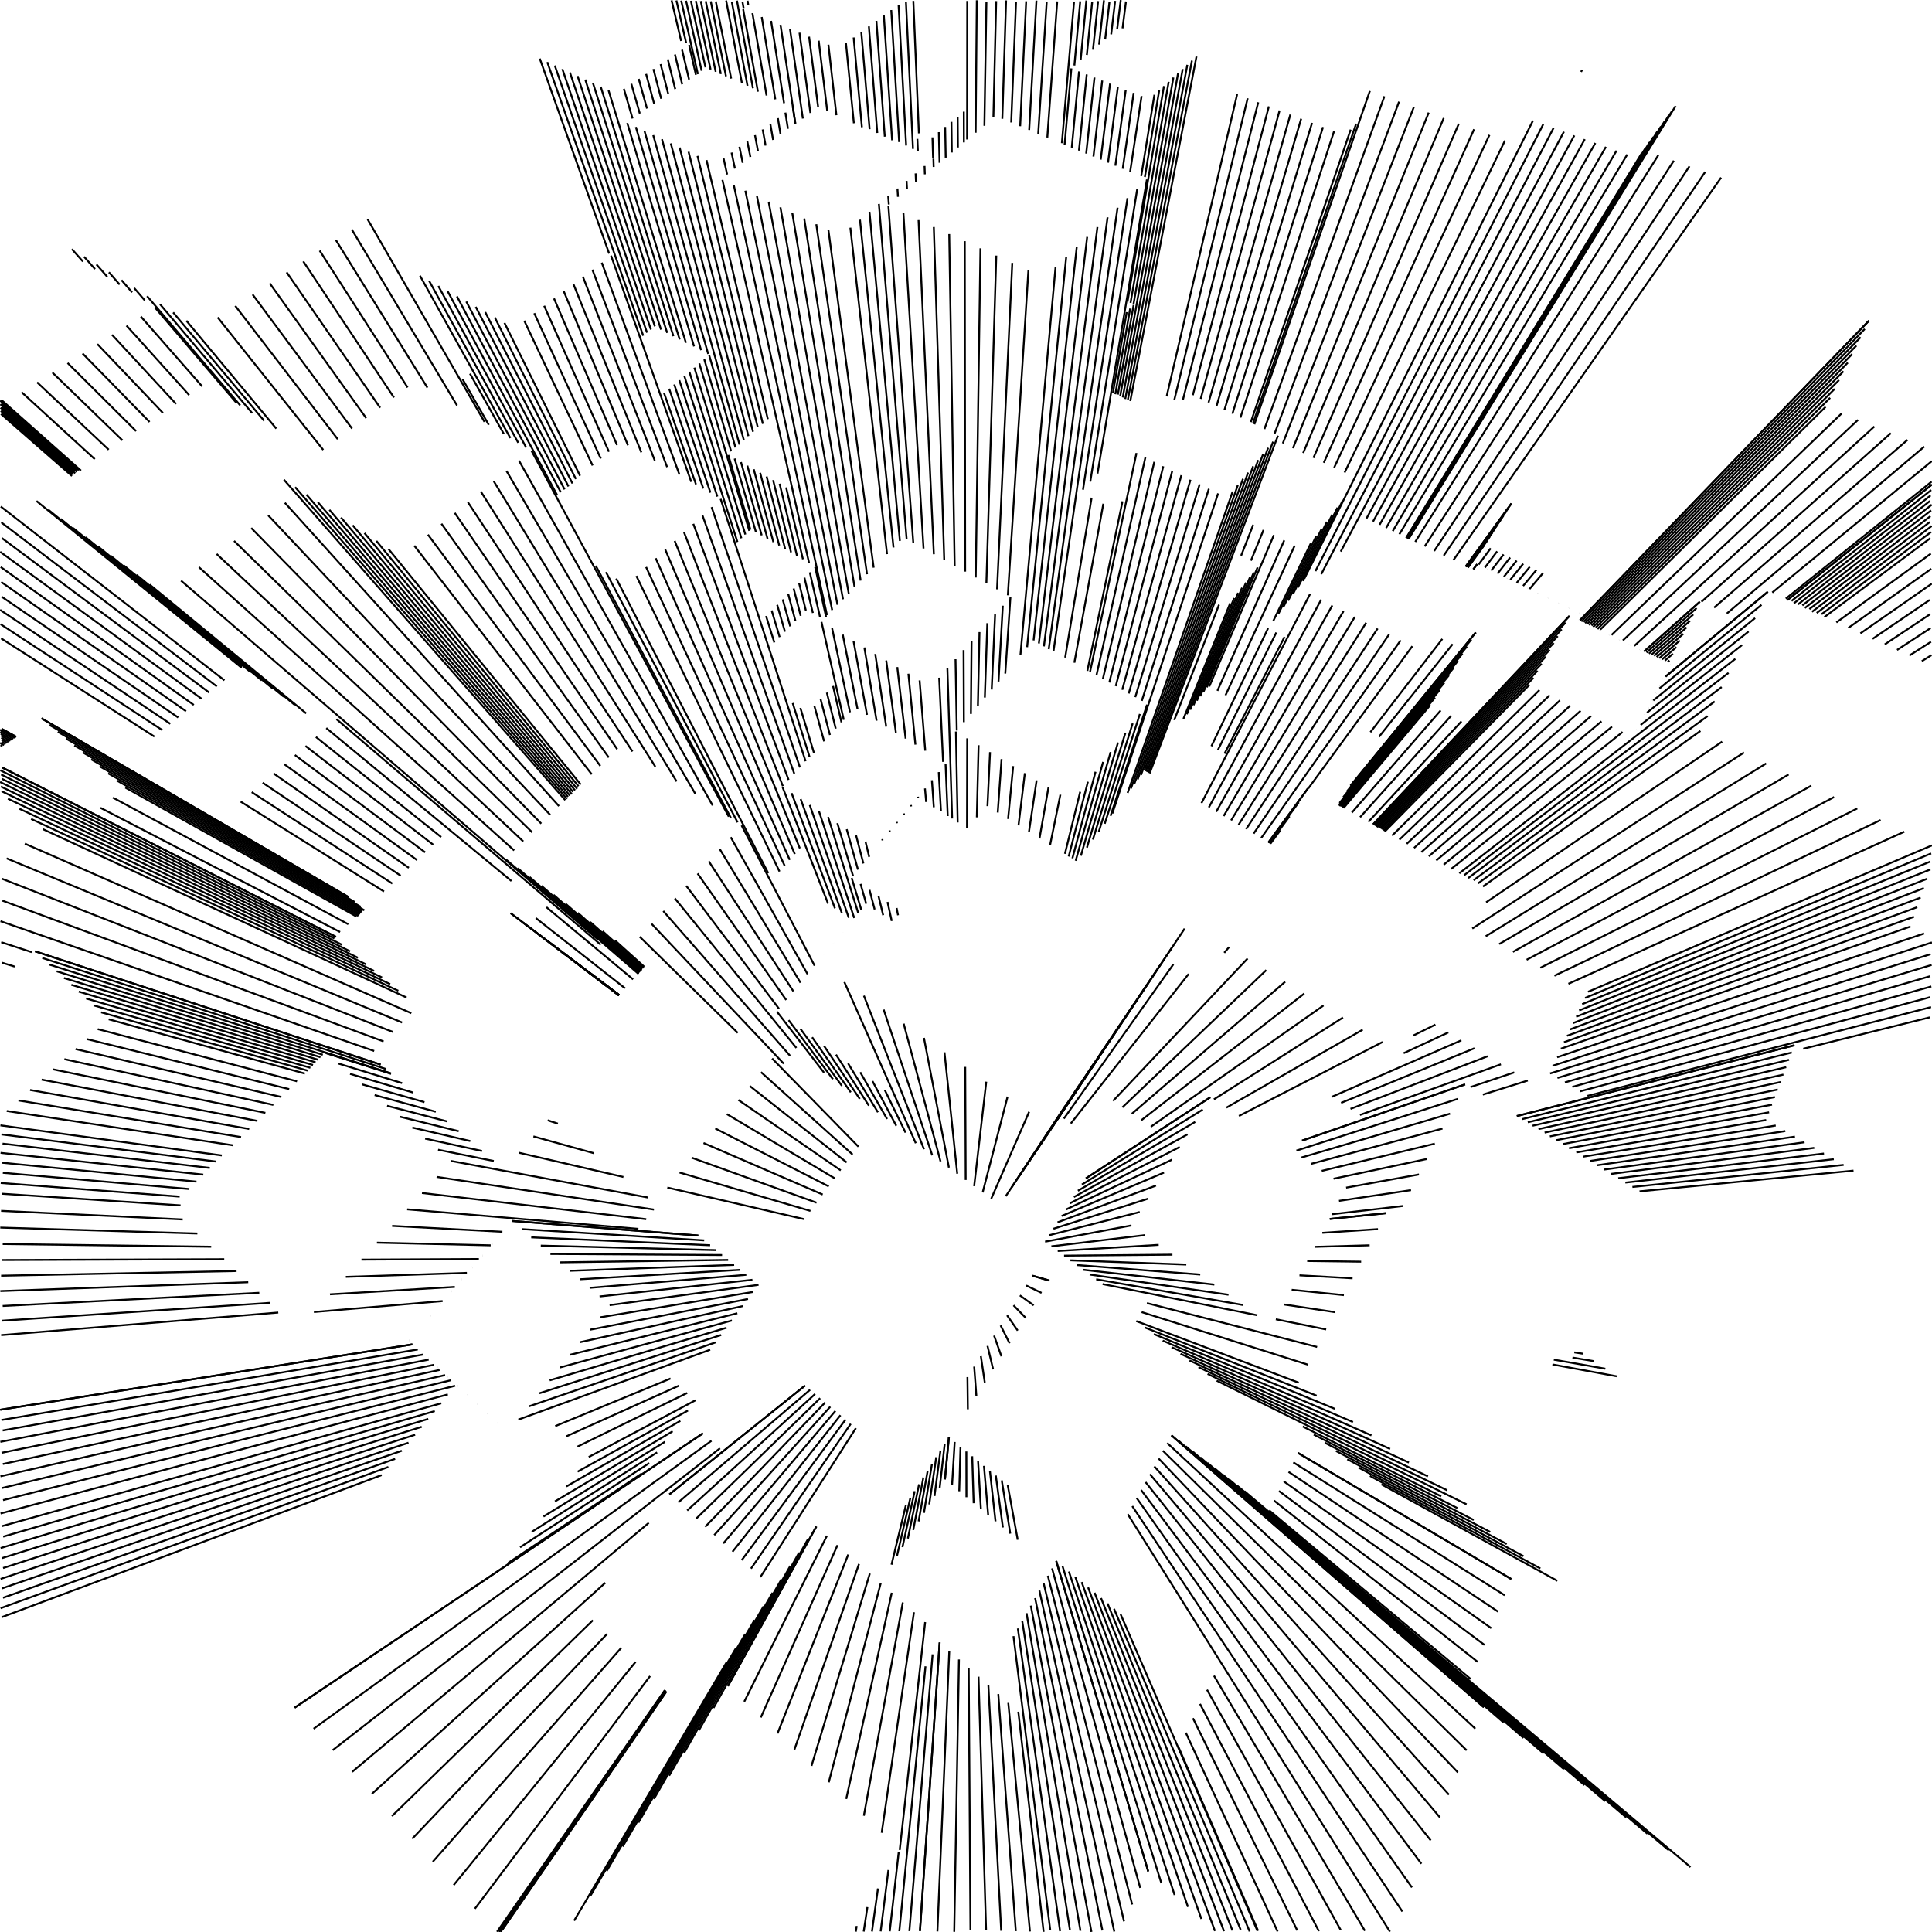 <svg width="1024" height="1024" style="background-color:white" version="1.1" baseProfile="full" xmlns="http://www.w3.org/2000/svg">
<g transform="translate(0,1024) scale(1,-1)">
<polyline stroke="black" fill="none" points="510.884,948.523 510.853,964.818"/>
<polyline stroke="black" fill="none" points="507.695,945.854 507.576,962.134"/>
<polyline stroke="black" fill="none" points="504.483,943.166 504.274,959.43"/>
<polyline stroke="black" fill="none" points="501.249,940.459 500.949,956.707"/>
<polyline stroke="black" fill="none" points="497.992,937.733 497.6,953.964"/>
<polyline stroke="black" fill="none" points="494.553,940.26 494.226,951.2"/>
<polyline stroke="black" fill="none" points="486.509,943.936 486.227,950.407"/>
<polyline stroke="black" fill="none" points="594.969,1008.982 596.784,1023.223"/>
<polyline stroke="black" fill="none" points="512.588,950.086 512.661,1023.495"/>
<polyline stroke="black" fill="none" points="592.104,1008.476 594.008,1023.938"/>
<polyline stroke="black" fill="none" points="517.116,953.664 517.719,1023.853"/>
<polyline stroke="black" fill="none" points="588.941,1005.798 591.047,1023.526"/>
<polyline stroke="black" fill="none" points="521.753,957.327 522.823,1023.056"/>
<polyline stroke="black" fill="none" points="585.754,1003.1 588.042,1023.107"/>
<polyline stroke="black" fill="none" points="526.526,962.039 528.002,1023.415"/>
<polyline stroke="black" fill="none" points="582.543,1000.382 585.119,1023.838"/>
<polyline stroke="black" fill="none" points="531.245,961.048 533.247,1023.779"/>
<polyline stroke="black" fill="none" points="579.307,997.642 582.019,1023.415"/>
<polyline stroke="black" fill="none" points="535.965,959.084 538.512,1022.968"/>
<polyline stroke="black" fill="none" points="576.045,994.881 578.871,1022.986"/>
<polyline stroke="black" fill="none" points="540.711,957.11 543.884,1023.333"/>
<polyline stroke="black" fill="none" points="572.758,992.098 575.79,1023.734"/>
<polyline stroke="black" fill="none" points="545.481,955.125 549.326,1023.703"/>
<polyline stroke="black" fill="none" points="569.446,989.294 572.541,1023.299"/>
<polyline stroke="black" fill="none" points="550.276,953.13 554.762,1022.877"/>
<polyline stroke="black" fill="none" points="562.806,948.113 569.241,1022.858"/>
<polyline stroke="black" fill="none" points="555.097,951.125 560.338,1023.248"/>
<polyline stroke="black" fill="none" points="599.078,811.412 634.157,994.064"/>
<polyline stroke="black" fill="none" points="564.267,947.353 567.849,987.744"/>
<polyline stroke="black" fill="none" points="597.806,812.233 631.74,991.865"/>
<polyline stroke="black" fill="none" points="568.061,945.775 571.912,986.146"/>
<polyline stroke="black" fill="none" points="596.408,812.502 629.309,989.651"/>
<polyline stroke="black" fill="none" points="571.871,944.19 575.993,984.542"/>
<polyline stroke="black" fill="none" points="595.094,813.345 626.862,987.425"/>
<polyline stroke="black" fill="none" points="575.697,942.598 580.092,982.93"/>
<polyline stroke="black" fill="none" points="593.757,814.202 624.4,985.184"/>
<polyline stroke="black" fill="none" points="579.539,941 584.209,981.311"/>
<polyline stroke="black" fill="none" points="600.778,862.72 621.923,982.93"/>
<polyline stroke="black" fill="none" points="583.397,939.396 588.345,979.685"/>
<polyline stroke="black" fill="none" points="599.206,863.441 619.431,980.661"/>
<polyline stroke="black" fill="none" points="587.271,937.784 592.499,978.051"/>
<polyline stroke="black" fill="none" points="597.607,864.175 616.922,978.379"/>
<polyline stroke="black" fill="none" points="591.161,936.166 596.672,976.411"/>
<polyline stroke="black" fill="none" points="606.796,930.191 614.399,976.082"/>
<polyline stroke="black" fill="none" points="595.068,934.541 600.863,974.763"/>
<polyline stroke="black" fill="none" points="604.878,930.726 611.859,973.77"/>
<polyline stroke="black" fill="none" points="598.991,932.909 605.074,973.107"/>
<polyline stroke="black" fill="none" points="618.356,813.9 655.719,974.053"/>
<polyline stroke="black" fill="none" points="622.398,811.981 661.294,971.922"/>
<polyline stroke="black" fill="none" points="626.942,811.967 666.9,969.778"/>
<polyline stroke="black" fill="none" points="632.227,814.545 672.539,967.622"/>
<polyline stroke="black" fill="none" points="636.384,812.588 678.212,965.453"/>
<polyline stroke="black" fill="none" points="640.559,810.622 683.917,963.272"/>
<polyline stroke="black" fill="none" points="644.752,808.647 689.656,961.077"/>
<polyline stroke="black" fill="none" points="648.964,806.664 695.429,958.87"/>
<polyline stroke="black" fill="none" points="664.197,799.899 718.799,958.427"/>
<polyline stroke="black" fill="none" points="653.194,804.672 701.236,956.649"/>
<polyline stroke="black" fill="none" points="662.967,800.276 715.888,955.311"/>
<polyline stroke="black" fill="none" points="657.443,802.671 707.077,954.416"/>
<polyline stroke="black" fill="none" points="838.003,985.898 838.545,986.94"/>
<polyline stroke="black" fill="none" points="664.837,799.1 726.067,975.81"/>
<polyline stroke="black" fill="none" points="670.165,796.591 733.774,972.973"/>
<polyline stroke="black" fill="none" points="675.522,794.068 741.54,970.115"/>
<polyline stroke="black" fill="none" points="679.915,788.979 749.367,967.235"/>
<polyline stroke="black" fill="none" points="685.297,786.436 757.256,964.332"/>
<polyline stroke="black" fill="none" points="690.709,783.879 765.206,961.406"/>
<polyline stroke="black" fill="none" points="696.151,781.307 773.218,958.457"/>
<polyline stroke="black" fill="none" points="701.623,778.722 781.294,955.485"/>
<polyline stroke="black" fill="none" points="707.126,776.122 789.434,952.489"/>
<polyline stroke="black" fill="none" points="712.659,773.507 797.639,949.47"/>
<polyline stroke="black" fill="none" points="750.108,736.811 878.954,941.788"/>
<polyline stroke="black" fill="none" points="755.117,734.398 887.175,938.848"/>
<polyline stroke="black" fill="none" points="760.15,731.972 895.46,935.884"/>
<polyline stroke="black" fill="none" points="765.208,729.535 903.809,932.898"/>
<polyline stroke="black" fill="none" points="770.292,727.085 912.222,929.889"/>
<polyline stroke="black" fill="none" points="776.863,723.729 801.059,757.139"/>
<polyline stroke="black" fill="none" points="776.863,723.729 801.059,757.139"/>
<polyline stroke="black" fill="none" points="778.046,723.187 786.666,735.02"/>
<polyline stroke="black" fill="none" points="776.938,723.63 799.65,754.972"/>
<polyline stroke="black" fill="none" points="783.695,724.779 790.081,733.4"/>
<polyline stroke="black" fill="none" points="777.014,723.529 798.233,752.796"/>
<polyline stroke="black" fill="none" points="787.032,723.178 793.507,731.776"/>
<polyline stroke="black" fill="none" points="777.453,723.925 796.811,750.609"/>
<polyline stroke="black" fill="none" points="790.379,721.572 796.944,730.146"/>
<polyline stroke="black" fill="none" points="777.533,723.824 795.381,748.413"/>
<polyline stroke="black" fill="none" points="793.738,719.96 800.393,728.51"/>
<polyline stroke="black" fill="none" points="777.615,723.722 793.945,746.206"/>
<polyline stroke="black" fill="none" points="797.107,718.343 803.854,726.869"/>
<polyline stroke="black" fill="none" points="777.699,723.618 792.503,743.989"/>
<polyline stroke="black" fill="none" points="800.488,716.721 807.326,725.223"/>
<polyline stroke="black" fill="none" points="777.784,723.513 791.054,741.762"/>
<polyline stroke="black" fill="none" points="803.879,715.093 810.809,723.571"/>
<polyline stroke="black" fill="none" points="777.87,723.406 789.598,739.525"/>
<polyline stroke="black" fill="none" points="807.282,713.46 814.304,721.913"/>
<polyline stroke="black" fill="none" points="777.957,723.297 788.136,737.278"/>
<polyline stroke="black" fill="none" points="810.696,711.822 817.811,720.25"/>
<polyline stroke="black" fill="none" points="837.425,695.285 990.566,854.002"/>
<polyline stroke="black" fill="none" points="837.425,695.285 990.566,854.002"/>
<polyline stroke="black" fill="none" points="848.197,690.33 967.608,808.364"/>
<polyline stroke="black" fill="none" points="838.149,694.608 988.376,849.647"/>
<polyline stroke="black" fill="none" points="854.163,687.457 976.158,804.917"/>
<polyline stroke="black" fill="none" points="839.358,694.396 986.162,845.247"/>
<polyline stroke="black" fill="none" points="860.164,684.568 984.774,801.444"/>
<polyline stroke="black" fill="none" points="840.125,693.691 983.927,840.803"/>
<polyline stroke="black" fill="none" points="866.198,681.662 993.456,797.944"/>
<polyline stroke="black" fill="none" points="841.393,693.46 981.668,836.312"/>
<polyline stroke="black" fill="none" points="901.816,705.046 1002.205,794.418"/>
<polyline stroke="black" fill="none" points="842.206,692.724 979.385,831.775"/>
<polyline stroke="black" fill="none" points="908.512,701.947 1011.022,790.863"/>
<polyline stroke="black" fill="none" points="843.539,692.473 977.079,827.19"/>
<polyline stroke="black" fill="none" points="915.25,698.828 1019.907,787.281"/>
<polyline stroke="black" fill="none" points="844.401,691.704 974.748,822.558"/>
<polyline stroke="black" fill="none" points="939.342,709.947 1023.92,779.601"/>
<polyline stroke="black" fill="none" points="845.803,691.431 972.393,817.876"/>
<polyline stroke="black" fill="none" points="946.509,706.702 1023.801,768.729"/>
<polyline stroke="black" fill="none" points="846.72,690.627 970.013,813.145"/>
<polyline stroke="black" fill="none" points="361.006,1002.302 355.962,1023.825"/>
<polyline stroke="black" fill="none" points="363.714,1001.127 358.495,1023.761"/>
<polyline stroke="black" fill="none" points="369.888,984.703 361.046,1023.696"/>
<polyline stroke="black" fill="none" points="371.888,986.513 363.613,1023.631"/>
<polyline stroke="black" fill="none" points="373.914,988.346 366.199,1023.566"/>
<polyline stroke="black" fill="none" points="396.6,1021.392 396.211,1023.631"/>
<polyline stroke="black" fill="none" points="376.622,987.157 368.802,1023.5"/>
<polyline stroke="black" fill="none" points="394.121,1019.725 393.522,1023.088"/>
<polyline stroke="black" fill="none" points="379.339,985.964 371.423,1023.433"/>
<polyline stroke="black" fill="none" points="399.072,977.24 390.603,1023.674"/>
<polyline stroke="black" fill="none" points="382.064,984.767 374.062,1023.367"/>
<polyline stroke="black" fill="none" points="396.188,978.525 387.864,1023.125"/>
<polyline stroke="black" fill="none" points="384.799,983.566 376.72,1023.299"/>
<polyline stroke="black" fill="none" points="393.263,979.829 384.882,1023.717"/>
<polyline stroke="black" fill="none" points="387.543,982.36 379.396,1023.232"/>
<polyline stroke="black" fill="none" points="487.039,953.316 484.096,1023.5"/>
<polyline stroke="black" fill="none" points="401.706,975.407 393.905,1019.074"/>
<polyline stroke="black" fill="none" points="483.912,945.086 480.183,1023.028"/>
<polyline stroke="black" fill="none" points="406.304,973.386 398.806,1017.038"/>
<polyline stroke="black" fill="none" points="480.285,946.882 476.266,1021.502"/>
<polyline stroke="black" fill="none" points="410.927,971.353 403.736,1014.99"/>
<polyline stroke="black" fill="none" points="476.574,948.719 472.379,1018.668"/>
<polyline stroke="black" fill="none" points="415.575,969.31 408.695,1012.93"/>
<polyline stroke="black" fill="none" points="472.838,949.655 468.459,1015.811"/>
<polyline stroke="black" fill="none" points="421.605,958.258 413.683,1010.857"/>
<polyline stroke="black" fill="none" points="468.958,951.566 464.508,1012.93"/>
<polyline stroke="black" fill="none" points="425.528,961.159 418.701,1008.772"/>
<polyline stroke="black" fill="none" points="464.984,953.522 460.523,1010.025"/>
<polyline stroke="black" fill="none" points="429.538,964.125 423.749,1006.675"/>
<polyline stroke="black" fill="none" points="460.914,955.526 456.505,1007.096"/>
<polyline stroke="black" fill="none" points="433.64,967.159 428.828,1004.565"/>
<polyline stroke="black" fill="none" points="456.837,956.578 452.454,1004.142"/>
<polyline stroke="black" fill="none" points="438.466,965.053 433.937,1002.443"/>
<polyline stroke="black" fill="none" points="452.572,958.666 448.368,1001.163"/>
<polyline stroke="black" fill="none" points="443.32,962.936 439.077,1000.307"/>
<polyline stroke="black" fill="none" points="592.485,814.872 600.852,862.369"/>
<polyline stroke="black" fill="none" points="591.147,815.038 599.015,860.471"/>
<polyline stroke="black" fill="none" points="589.907,815.876 597.17,858.563"/>
<polyline stroke="black" fill="none" points="690.45,716.107 711.666,758.681"/>
<polyline stroke="black" fill="none" points="687.903,712.643 708.898,754.968"/>
<polyline stroke="black" fill="none" points="685.338,709.153 706.108,751.227"/>
<polyline stroke="black" fill="none" points="657.82,729.502 664.229,745.831"/>
<polyline stroke="black" fill="none" points="682.756,705.64 703.296,747.456"/>
<polyline stroke="black" fill="none" points="663.029,726.852 669.686,743.11"/>
<polyline stroke="black" fill="none" points="680.155,702.101 700.462,743.655"/>
<polyline stroke="black" fill="none" points="640.961,660.205 675.173,740.373"/>
<polyline stroke="black" fill="none" points="677.535,698.538 697.605,739.824"/>
<polyline stroke="black" fill="none" points="645.244,657.852 680.692,737.622"/>
<polyline stroke="black" fill="none" points="674.897,694.949 694.726,735.963"/>
<polyline stroke="black" fill="none" points="649.545,655.488 686.242,734.854"/>
<polyline stroke="black" fill="none" points="746.678,738.509 888.123,967.842"/>
<polyline stroke="black" fill="none" points="691.298,717.241 812.518,960.11"/>
<polyline stroke="black" fill="none" points="746.656,738.75 886.193,965.154"/>
<polyline stroke="black" fill="none" points="697.204,721.298 817.953,958.152"/>
<polyline stroke="black" fill="none" points="746.253,738.378 884.249,962.447"/>
<polyline stroke="black" fill="none" points="700.317,719.733 823.416,956.184"/>
<polyline stroke="black" fill="none" points="746.227,738.621 882.291,959.72"/>
<polyline stroke="black" fill="none" points="710.617,731.666 828.908,954.205"/>
<polyline stroke="black" fill="none" points="746.2,738.869 880.318,956.973"/>
<polyline stroke="black" fill="none" points="724.277,749.217 834.429,952.216"/>
<polyline stroke="black" fill="none" points="746.173,739.121 878.331,954.205"/>
<polyline stroke="black" fill="none" points="727.736,747.549 839.979,950.217"/>
<polyline stroke="black" fill="none" points="745.752,738.739 876.33,951.418"/>
<polyline stroke="black" fill="none" points="731.208,745.876 845.558,948.207"/>
<polyline stroke="black" fill="none" points="745.72,738.994 874.313,948.61"/>
<polyline stroke="black" fill="none" points="734.691,744.197 851.167,946.186"/>
<polyline stroke="black" fill="none" points="745.688,739.254 872.282,945.781"/>
<polyline stroke="black" fill="none" points="738.187,742.513 856.806,944.155"/>
<polyline stroke="black" fill="none" points="745.253,738.862 870.235,942.93"/>
<polyline stroke="black" fill="none" points="741.695,740.822 862.474,942.112"/>
<polyline stroke="black" fill="none" points="780.899,722.253 782.933,725.008"/>
<polyline stroke="black" fill="none" points="837.256,698.902 837.278,698.924"/>
<polyline stroke="black" fill="none" points="780.899,722.253 782.933,725.008"/>
<polyline stroke="black" fill="none" points="788.223,722.436 788.241,722.46"/>
<polyline stroke="black" fill="none" points="726.337,635.922 764.464,685.358"/>
<polyline stroke="black" fill="none" points="793.558,719.876 793.576,719.899"/>
<polyline stroke="black" fill="none" points="730.894,633.47 769.937,682.601"/>
<polyline stroke="black" fill="none" points="798.921,717.302 798.94,717.325"/>
<polyline stroke="black" fill="none" points="804.312,714.714 804.331,714.738"/>
<polyline stroke="black" fill="none" points="809.731,712.113 809.75,712.136"/>
<polyline stroke="black" fill="none" points="815.178,709.498 815.198,709.522"/>
<polyline stroke="black" fill="none" points="820.654,706.87 820.675,706.893"/>
<polyline stroke="black" fill="none" points="826.159,704.228 826.18,704.251"/>
<polyline stroke="black" fill="none" points="831.693,701.572 831.714,701.595"/>
<polyline stroke="black" fill="none" points="871.403,678.697 900.959,705.069"/>
<polyline stroke="black" fill="none" points="871.403,678.697 900.959,705.069"/>
<polyline stroke="black" fill="none" points="872.67,678.141 899.217,701.704"/>
<polyline stroke="black" fill="none" points="873.967,677.573 897.464,698.317"/>
<polyline stroke="black" fill="none" points="875.294,676.992 895.699,694.907"/>
<polyline stroke="black" fill="none" points="876.653,676.397 893.922,691.474"/>
<polyline stroke="black" fill="none" points="878.044,675.787 892.132,688.018"/>
<polyline stroke="black" fill="none" points="879.468,675.163 890.331,684.538"/>
<polyline stroke="black" fill="none" points="880.928,674.523 888.517,681.035"/>
<polyline stroke="black" fill="none" points="882.424,673.868 886.691,677.507"/>
<polyline stroke="black" fill="none" points="883.957,673.196 884.853,673.955"/>
<polyline stroke="black" fill="none" points="368.846,984.354 365.235,1000.155"/>
<polyline stroke="black" fill="none" points="322.875,889.587 286.106,992.935"/>
<polyline stroke="black" fill="none" points="365.218,981.851 361.502,997.644"/>
<polyline stroke="black" fill="none" points="340.922,846.045 290.071,991.107"/>
<polyline stroke="black" fill="none" points="361.566,979.331 357.744,995.116"/>
<polyline stroke="black" fill="none" points="342.94,847.68 294.056,989.27"/>
<polyline stroke="black" fill="none" points="357.887,976.793 353.958,992.57"/>
<polyline stroke="black" fill="none" points="344.995,849.345 298.061,987.423"/>
<polyline stroke="black" fill="none" points="354.184,974.238 350.146,990.006"/>
<polyline stroke="black" fill="none" points="347.086,851.039 302.088,985.567"/>
<polyline stroke="black" fill="none" points="350.454,971.664 346.306,987.423"/>
<polyline stroke="black" fill="none" points="350.355,849.303 306.135,983.701"/>
<polyline stroke="black" fill="none" points="346.698,969.073 342.438,984.822"/>
<polyline stroke="black" fill="none" points="353.636,847.559 310.203,981.826"/>
<polyline stroke="black" fill="none" points="342.916,966.464 338.543,982.201"/>
<polyline stroke="black" fill="none" points="356.932,845.808 314.291,979.94"/>
<polyline stroke="black" fill="none" points="339.107,963.836 334.619,979.562"/>
<polyline stroke="black" fill="none" points="360.24,844.05 318.402,978.046"/>
<polyline stroke="black" fill="none" points="335.271,961.189 330.667,976.904"/>
<polyline stroke="black" fill="none" points="363.562,842.285 322.533,976.141"/>
<polyline stroke="black" fill="none" points="421.515,958.677 420.221,967.263"/>
<polyline stroke="black" fill="none" points="367.855,840.382 332.461,958.825"/>
<polyline stroke="black" fill="none" points="417.627,955.753 416.273,964.331"/>
<polyline stroke="black" fill="none" points="371.597,838.395 337.023,956.686"/>
<polyline stroke="black" fill="none" points="413.709,952.807 412.293,961.377"/>
<polyline stroke="black" fill="none" points="375.355,836.398 341.611,954.534"/>
<polyline stroke="black" fill="none" points="409.76,949.837 408.281,958.398"/>
<polyline stroke="black" fill="none" points="391.97,788.361 346.226,952.37"/>
<polyline stroke="black" fill="none" points="405.78,946.845 404.237,955.396"/>
<polyline stroke="black" fill="none" points="394.299,790.576 350.867,950.194"/>
<polyline stroke="black" fill="none" points="401.768,943.828 400.161,952.37"/>
<polyline stroke="black" fill="none" points="396.683,792.842 355.534,948.005"/>
<polyline stroke="black" fill="none" points="397.725,940.788 396.052,949.32"/>
<polyline stroke="black" fill="none" points="399.125,795.164 360.229,945.803"/>
<polyline stroke="black" fill="none" points="393.65,937.723 391.91,946.244"/>
<polyline stroke="black" fill="none" points="401.626,797.542 364.95,943.589"/>
<polyline stroke="black" fill="none" points="389.542,934.634 387.735,943.144"/>
<polyline stroke="black" fill="none" points="404.344,799.34 369.699,941.362"/>
<polyline stroke="black" fill="none" points="385.401,931.521 383.525,940.019"/>
<polyline stroke="black" fill="none" points="406.968,801.826 374.476,939.121"/>
<polyline stroke="black" fill="none" points="564.558,675.479 578.585,760.211"/>
<polyline stroke="black" fill="none" points="576.321,668.418 594.946,758.298"/>
<polyline stroke="black" fill="none" points="569.419,672.737 584.795,757.019"/>
<polyline stroke="black" fill="none" points="639.655,659.701 666.572,723.315"/>
<polyline stroke="black" fill="none" points="637.906,657.35 664.526,720.639"/>
<polyline stroke="black" fill="none" points="636.148,654.988 662.468,717.948"/>
<polyline stroke="black" fill="none" points="634.383,652.615 660.4,715.243"/>
<polyline stroke="black" fill="none" points="632.61,650.232 658.32,712.522"/>
<polyline stroke="black" fill="none" points="630.829,647.838 656.229,709.787"/>
<polyline stroke="black" fill="none" points="629.04,645.433 654.126,707.037"/>
<polyline stroke="black" fill="none" points="627.243,643.017 652.011,704.272"/>
<polyline stroke="black" fill="none" points="622.364,642.325 646.102,703.479"/>
<polyline stroke="black" fill="none" points="642.051,628.489 672.121,691.028"/>
<polyline stroke="black" fill="none" points="645.529,626.521 676.472,688.744"/>
<polyline stroke="black" fill="none" points="649.019,624.547 680.842,686.45"/>
<polyline stroke="black" fill="none" points="715.813,607.549 782.187,688.815"/>
<polyline stroke="black" fill="none" points="715.813,607.549 782.187,688.815"/>
<polyline stroke="black" fill="none" points="712.162,595.753 758.097,650.312"/>
<polyline stroke="black" fill="none" points="713.874,604.52 779.857,685.091"/>
<polyline stroke="black" fill="none" points="716.512,593.307 763.572,647.451"/>
<polyline stroke="black" fill="none" points="711.925,601.473 777.51,681.339"/>
<polyline stroke="black" fill="none" points="720.881,590.85 769.077,644.574"/>
<polyline stroke="black" fill="none" points="709.966,598.41 775.146,677.561"/>
<polyline stroke="black" fill="none" points="725.27,588.383 774.611,641.681"/>
<polyline stroke="black" fill="none" points="709.625,597.303 772.764,673.754"/>
<polyline stroke="black" fill="none" points="709.83,596.84 770.365,669.919"/>
<polyline stroke="black" fill="none" points="710.324,596.704 767.948,666.056"/>
<polyline stroke="black" fill="none" points="710.834,596.564 765.513,662.164"/>
<polyline stroke="black" fill="none" points="711.361,596.419 763.059,658.243"/>
<polyline stroke="black" fill="none" points="711.606,595.913 760.588,654.293"/>
<polyline stroke="black" fill="none" points="947.425,706.018 1023.909,767.146"/>
<polyline stroke="black" fill="none" points="947.425,706.018 1023.909,767.146"/>
<polyline stroke="black" fill="none" points="966.982,696.956 1023.129,738.783"/>
<polyline stroke="black" fill="none" points="949.563,705.509 1023.574,764.286"/>
<polyline stroke="black" fill="none" points="973.308,694.091 1023.382,730.572"/>
<polyline stroke="black" fill="none" points="950.781,704.22 1023.234,761.387"/>
<polyline stroke="black" fill="none" points="979.668,691.209 1023.629,722.529"/>
<polyline stroke="black" fill="none" points="953.01,703.677 1022.89,758.449"/>
<polyline stroke="black" fill="none" points="986.065,688.311 1023.871,714.652"/>
<polyline stroke="black" fill="none" points="955.296,703.12 1023.879,756.512"/>
<polyline stroke="black" fill="none" points="992.499,685.397 1022.764,706.018"/>
<polyline stroke="black" fill="none" points="956.619,701.758 1023.534,753.492"/>
<polyline stroke="black" fill="none" points="998.969,682.466 1023.009,698.483"/>
<polyline stroke="black" fill="none" points="959.006,701.163 1023.183,750.43"/>
<polyline stroke="black" fill="none" points="1005.477,679.518 1023.249,691.097"/>
<polyline stroke="black" fill="none" points="960.401,699.747 1022.828,747.325"/>
<polyline stroke="black" fill="none" points="1012.022,676.553 1023.485,683.856"/>
<polyline stroke="black" fill="none" points="962.897,699.111 1023.848,745.22"/>
<polyline stroke="black" fill="none" points="1018.604,673.571 1023.716,676.755"/>
<polyline stroke="black" fill="none" points="965.461,698.457 1023.491,742.024"/>
<polyline stroke="black" fill="none" points="389.819,786.827 375.886,835.728"/>
<polyline stroke="black" fill="none" points="387.511,784.761 373.28,833.547"/>
<polyline stroke="black" fill="none" points="397.142,742.667 370.66,831.355"/>
<polyline stroke="black" fill="none" points="395.058,740.697 368.027,829.152"/>
<polyline stroke="black" fill="none" points="392.965,738.72 365.381,826.938"/>
<polyline stroke="black" fill="none" points="390.863,736.734 362.722,824.713"/>
<polyline stroke="black" fill="none" points="380.225,760.806 360.049,822.477"/>
<polyline stroke="black" fill="none" points="376.542,762.903 357.363,820.229"/>
<polyline stroke="black" fill="none" points="372.764,765.055 354.663,817.97"/>
<polyline stroke="black" fill="none" points="368.888,767.262 351.95,815.7"/>
<polyline stroke="black" fill="none" points="397.754,743.24 386.011,782.836"/>
<polyline stroke="black" fill="none" points="400.647,742.044 389.363,780.959"/>
<polyline stroke="black" fill="none" points="403.723,740.262 392.729,779.074"/>
<polyline stroke="black" fill="none" points="406.811,738.472 396.108,777.181"/>
<polyline stroke="black" fill="none" points="409.91,736.676 399.501,775.281"/>
<polyline stroke="black" fill="none" points="413.02,734.874 402.908,773.373"/>
<polyline stroke="black" fill="none" points="416.142,733.064 406.329,771.457"/>
<polyline stroke="black" fill="none" points="419.275,731.248 409.764,769.533"/>
<polyline stroke="black" fill="none" points="422.421,729.425 413.213,767.602"/>
<polyline stroke="black" fill="none" points="425.578,727.596 416.676,765.662"/>
<polyline stroke="black" fill="none" points="494.861,935.499 494.729,939.937"/>
<polyline stroke="black" fill="none" points="428.867,725.465 382.892,928.681"/>
<polyline stroke="black" fill="none" points="490.204,931.603 490.036,936.035"/>
<polyline stroke="black" fill="none" points="438.33,697.958 388.952,925.815"/>
<polyline stroke="black" fill="none" points="485.501,927.669 485.295,932.092"/>
<polyline stroke="black" fill="none" points="441.067,700.666 395.056,922.929"/>
<polyline stroke="black" fill="none" points="480.749,923.695 480.505,928.11"/>
<polyline stroke="black" fill="none" points="443.897,703.467 401.206,920.021"/>
<polyline stroke="black" fill="none" points="475.95,919.68 475.667,924.086"/>
<polyline stroke="black" fill="none" points="446.826,706.365 407.401,917.091"/>
<polyline stroke="black" fill="none" points="471.101,915.624 470.778,920.021"/>
<polyline stroke="black" fill="none" points="449.858,709.366 413.642,914.139"/>
<polyline stroke="black" fill="none" points="480.54,738.239 465.839,915.913"/>
<polyline stroke="black" fill="none" points="452.908,713.032 419.929,911.166"/>
<polyline stroke="black" fill="none" points="476.963,737.306 460.848,911.762"/>
<polyline stroke="black" fill="none" points="456.169,716.271 426.264,908.17"/>
<polyline stroke="black" fill="none" points="473.572,733.812 455.804,907.568"/>
<polyline stroke="black" fill="none" points="459.553,719.632 432.647,905.152"/>
<polyline stroke="black" fill="none" points="470.157,730.292 450.708,903.33"/>
<polyline stroke="black" fill="none" points="463.066,723.122 439.077,902.111"/>
<polyline stroke="black" fill="none" points="581.706,773.021 607.879,928.854"/>
<polyline stroke="black" fill="none" points="484.067,736.3 470.897,914.658"/>
<polyline stroke="black" fill="none" points="577.877,768.747 602.769,923.943"/>
<polyline stroke="black" fill="none" points="489.497,733.285 478.838,911.029"/>
<polyline stroke="black" fill="none" points="574.014,764.434 597.594,918.971"/>
<polyline stroke="black" fill="none" points="494.96,730.251 486.853,907.366"/>
<polyline stroke="black" fill="none" points="558.392,678.975 592.353,913.935"/>
<polyline stroke="black" fill="none" points="500.458,727.198 494.941,903.669"/>
<polyline stroke="black" fill="none" points="555.859,679.93 587.045,908.835"/>
<polyline stroke="black" fill="none" points="505.99,724.127 503.104,899.938"/>
<polyline stroke="black" fill="none" points="553.292,681.415 581.668,903.669"/>
<polyline stroke="black" fill="none" points="511.557,721.036 511.343,896.172"/>
<polyline stroke="black" fill="none" points="550.616,682.964 576.222,898.436"/>
<polyline stroke="black" fill="none" points="517.158,717.925 519.659,892.372"/>
<polyline stroke="black" fill="none" points="547.826,684.578 570.705,893.135"/>
<polyline stroke="black" fill="none" points="522.795,714.795 528.052,888.535"/>
<polyline stroke="black" fill="none" points="544.383,680.993 565.115,887.764"/>
<polyline stroke="black" fill="none" points="528.468,711.645 536.525,884.663"/>
<polyline stroke="black" fill="none" points="540.856,676.852 559.452,882.322"/>
<polyline stroke="black" fill="none" points="534.177,708.475 545.078,880.754"/>
<polyline stroke="black" fill="none" points="609.328,614.091 677.361,793.095"/>
<polyline stroke="black" fill="none" points="577.773,668 602.362,783.888"/>
<polyline stroke="black" fill="none" points="608.649,614.46 674.765,789.893"/>
<polyline stroke="black" fill="none" points="581.154,666.093 607.072,781.557"/>
<polyline stroke="black" fill="none" points="607.953,614.839 672.15,786.669"/>
<polyline stroke="black" fill="none" points="584.548,664.178 611.806,779.215"/>
<polyline stroke="black" fill="none" points="607.239,615.227 669.517,783.423"/>
<polyline stroke="black" fill="none" points="587.954,662.257 616.564,776.861"/>
<polyline stroke="black" fill="none" points="606.508,615.626 666.866,780.153"/>
<polyline stroke="black" fill="none" points="591.372,660.329 621.346,774.495"/>
<polyline stroke="black" fill="none" points="604.75,613.264 664.195,776.861"/>
<polyline stroke="black" fill="none" points="594.803,658.393 626.152,772.117"/>
<polyline stroke="black" fill="none" points="602.985,610.893 661.506,773.545"/>
<polyline stroke="black" fill="none" points="598.247,656.451 630.983,769.726"/>
<polyline stroke="black" fill="none" points="601.212,608.511 658.798,770.205"/>
<polyline stroke="black" fill="none" points="601.704,654.501 635.839,767.324"/>
<polyline stroke="black" fill="none" points="599.432,606.119 656.07,766.842"/>
<polyline stroke="black" fill="none" points="605.173,652.544 640.719,764.909"/>
<polyline stroke="black" fill="none" points="597.644,603.716 653.322,763.454"/>
<polyline stroke="black" fill="none" points="589.583,592.849 645.624,762.482"/>
<polyline stroke="black" fill="none" points="636.806,598.319 694.359,709.134"/>
<polyline stroke="black" fill="none" points="640.709,596.044 700.238,706.138"/>
<polyline stroke="black" fill="none" points="644.627,593.759 706.152,703.123"/>
<polyline stroke="black" fill="none" points="648.561,591.465 712.102,700.091"/>
<polyline stroke="black" fill="none" points="652.511,589.161 718.088,697.04"/>
<polyline stroke="black" fill="none" points="656.478,586.848 724.11,693.971"/>
<polyline stroke="black" fill="none" points="660.461,584.526 730.169,690.883"/>
<polyline stroke="black" fill="none" points="664.46,582.193 736.264,687.776"/>
<polyline stroke="black" fill="none" points="668.476,579.851 742.397,684.651"/>
<polyline stroke="black" fill="none" points="693.383,606.044 748.567,681.506"/>
<polyline stroke="black" fill="none" points="727.778,587.074 831.843,697.546"/>
<polyline stroke="black" fill="none" points="885.486,671.669 885.507,671.687"/>
<polyline stroke="black" fill="none" points="727.778,587.074 831.843,697.546"/>
<polyline stroke="black" fill="none" points="733.977,583.263 810.555,660.971"/>
<polyline stroke="black" fill="none" points="728.292,586.698 829.782,694.003"/>
<polyline stroke="black" fill="none" points="883.564,667.944 883.585,667.962"/>
<polyline stroke="black" fill="none" points="837.071,694.999 837.089,695.018"/>
<polyline stroke="black" fill="none" points="737.828,581.098 815.936,658.257"/>
<polyline stroke="black" fill="none" points="728.818,586.312 827.705,690.436"/>
<polyline stroke="black" fill="none" points="881.628,664.191 881.649,664.209"/>
<polyline stroke="black" fill="none" points="842.343,692.459 842.361,692.478"/>
<polyline stroke="black" fill="none" points="741.694,578.924 821.345,655.529"/>
<polyline stroke="black" fill="none" points="729.358,585.917 825.614,686.844"/>
<polyline stroke="black" fill="none" points="879.678,660.411 879.699,660.429"/>
<polyline stroke="black" fill="none" points="847.641,689.906 847.66,689.924"/>
<polyline stroke="black" fill="none" points="745.574,576.741 826.781,652.787"/>
<polyline stroke="black" fill="none" points="729.912,585.511 823.509,683.226"/>
<polyline stroke="black" fill="none" points="877.714,656.604 877.735,656.622"/>
<polyline stroke="black" fill="none" points="852.966,687.34 852.985,687.358"/>
<polyline stroke="black" fill="none" points="749.47,574.55 832.247,650.031"/>
<polyline stroke="black" fill="none" points="730.865,585.495 821.388,679.582"/>
<polyline stroke="black" fill="none" points="875.735,652.77 875.757,652.787"/>
<polyline stroke="black" fill="none" points="858.317,684.761 858.337,684.779"/>
<polyline stroke="black" fill="none" points="753.381,572.351 837.74,647.26"/>
<polyline stroke="black" fill="none" points="731.455,585.072 819.252,675.913"/>
<polyline stroke="black" fill="none" points="873.742,648.907 873.764,648.924"/>
<polyline stroke="black" fill="none" points="863.696,682.169 863.716,682.188"/>
<polyline stroke="black" fill="none" points="757.307,570.143 843.263,644.475"/>
<polyline stroke="black" fill="none" points="732.06,584.638 817.101,672.218"/>
<polyline stroke="black" fill="none" points="871.735,645.016 871.756,645.033"/>
<polyline stroke="black" fill="none" points="869.102,679.564 869.123,679.582"/>
<polyline stroke="black" fill="none" points="761.248,567.927 848.814,641.675"/>
<polyline stroke="black" fill="none" points="732.682,584.192 814.935,668.495"/>
<polyline stroke="black" fill="none" points="869.713,641.096 869.734,641.113"/>
<polyline stroke="black" fill="none" points="874.536,676.946 874.557,676.964"/>
<polyline stroke="black" fill="none" points="765.204,565.702 854.395,638.86"/>
<polyline stroke="black" fill="none" points="733.321,583.734 812.753,664.747"/>
<polyline stroke="black" fill="none" points="867.676,637.147 867.697,637.164"/>
<polyline stroke="black" fill="none" points="879.997,674.314 880.018,674.333"/>
<polyline stroke="black" fill="none" points="769.176,563.468 860.005,636.031"/>
<polyline stroke="black" fill="none" points="882.796,665.423 936.986,710.35"/>
<polyline stroke="black" fill="none" points="882.796,665.423 936.986,710.35"/>
<polyline stroke="black" fill="none" points="785.99,554.105 901.267,636.607"/>
<polyline stroke="black" fill="none" points="879.549,659.124 933.636,703.435"/>
<polyline stroke="black" fill="none" points="787.667,545.734 912.764,630.922"/>
<polyline stroke="black" fill="none" points="876.263,652.749 930.24,696.423"/>
<polyline stroke="black" fill="none" points="780.336,531.854 924.384,625.176"/>
<polyline stroke="black" fill="none" points="872.937,646.295 926.796,689.313"/>
<polyline stroke="black" fill="none" points="787.463,527.758 936.128,619.368"/>
<polyline stroke="black" fill="none" points="869.57,639.763 923.303,682.102"/>
<polyline stroke="black" fill="none" points="794.64,523.633 947.999,613.498"/>
<polyline stroke="black" fill="none" points="773.45,561.124 919.761,674.789"/>
<polyline stroke="black" fill="none" points="801.867,519.479 959.998,607.564"/>
<polyline stroke="black" fill="none" points="776.016,560.096 916.168,667.372"/>
<polyline stroke="black" fill="none" points="809.145,515.296 972.127,601.566"/>
<polyline stroke="black" fill="none" points="778.188,558.611 912.524,659.847"/>
<polyline stroke="black" fill="none" points="816.474,511.084 984.389,595.503"/>
<polyline stroke="black" fill="none" points="781.02,557.46 908.826,652.213"/>
<polyline stroke="black" fill="none" points="823.855,506.842 996.786,589.372"/>
<polyline stroke="black" fill="none" points="783.441,555.826 905.074,644.467"/>
<polyline stroke="black" fill="none" points="831.288,502.57 1009.32,583.174"/>
<polyline stroke="black" fill="none" points="827.294,468.177 1012.645,532.94"/>
<polyline stroke="black" fill="none" points="841.726,498.356 1023.961,575.921"/>
<polyline stroke="black" fill="none" points="825.311,463.649 1019.831,529.234"/>
<polyline stroke="black" fill="none" points="840.157,495.075 1023.556,571.676"/>
<polyline stroke="black" fill="none" points="822.907,459.115 1023.968,524.498"/>
<polyline stroke="black" fill="none" points="838.58,491.777 1023.145,567.373"/>
<polyline stroke="black" fill="none" points="821.545,455.046 1023.232,518.269"/>
<polyline stroke="black" fill="none" points="836.994,488.46 1023.142,563.178"/>
<polyline stroke="black" fill="none" points="825.479,452.685 1023.805,512.581"/>
<polyline stroke="black" fill="none" points="835.399,485.126 1021.43,558.247"/>
<polyline stroke="black" fill="none" points="829.428,450.315 1023.086,506.628"/>
<polyline stroke="black" fill="none" points="833.796,481.773 1019.704,553.273"/>
<polyline stroke="black" fill="none" points="833.392,447.936 1023.649,501.17"/>
<polyline stroke="black" fill="none" points="832.184,478.402 1017.962,548.256"/>
<polyline stroke="black" fill="none" points="837.37,445.548 1022.947,495.476"/>
<polyline stroke="black" fill="none" points="830.563,475.012 1016.205,543.195"/>
<polyline stroke="black" fill="none" points="841.364,443.152 1023.499,490.233"/>
<polyline stroke="black" fill="none" points="828.933,471.604 1014.433,538.09"/>
<polyline stroke="black" fill="none" points="955.782,468.146 1022.814,484.782"/>
<polyline stroke="black" fill="none" points="267.045,793.997 249.092,825.949"/>
<polyline stroke="black" fill="none" points="259.069,798.796 245.181,822.998"/>
<polyline stroke="black" fill="none" points="366.385,768.611 323.874,888.485"/>
<polyline stroke="black" fill="none" points="270.494,791.827 222.606,877.849"/>
<polyline stroke="black" fill="none" points="360.122,772.436 318.945,884.793"/>
<polyline stroke="black" fill="none" points="274.665,789.34 227.451,875.147"/>
<polyline stroke="black" fill="none" points="353.59,776.425 313.972,881.068"/>
<polyline stroke="black" fill="none" points="278.858,786.84 232.327,872.427"/>
<polyline stroke="black" fill="none" points="347.045,779.89 308.954,877.31"/>
<polyline stroke="black" fill="none" points="295.288,761.583 237.236,869.69"/>
<polyline stroke="black" fill="none" points="339.941,784.217 303.891,873.517"/>
<polyline stroke="black" fill="none" points="297.243,763.071 242.176,866.934"/>
<polyline stroke="black" fill="none" points="332.822,787.998 298.781,869.69"/>
<polyline stroke="black" fill="none" points="299.248,764.597 247.149,864.161"/>
<polyline stroke="black" fill="none" points="327.024,788.159 293.624,865.827"/>
<polyline stroke="black" fill="none" points="301.303,766.162 252.155,861.369"/>
<polyline stroke="black" fill="none" points="322.749,784.556 288.419,861.929"/>
<polyline stroke="black" fill="none" points="303.412,767.767 257.194,858.559"/>
<polyline stroke="black" fill="none" points="318.44,780.924 283.166,857.994"/>
<polyline stroke="black" fill="none" points="305.22,770.123 262.267,855.73"/>
<polyline stroke="black" fill="none" points="314.098,777.264 277.865,854.023"/>
<polyline stroke="black" fill="none" points="307.441,771.827 267.373,852.882"/>
<polyline stroke="black" fill="none" points="437.82,697.089 432.05,723.466"/>
<polyline stroke="black" fill="none" points="434.656,696.852 429.225,720.647"/>
<polyline stroke="black" fill="none" points="430.832,699.118 426.384,717.813"/>
<polyline stroke="black" fill="none" points="427.127,700.432 423.526,714.962"/>
<polyline stroke="black" fill="none" points="424.381,697.642 420.652,712.095"/>
<polyline stroke="black" fill="none" points="421.619,694.836 417.762,709.211"/>
<polyline stroke="black" fill="none" points="418.842,692.015 414.854,706.31"/>
<polyline stroke="black" fill="none" points="416.049,689.178 411.93,703.393"/>
<polyline stroke="black" fill="none" points="413.241,686.325 408.989,700.459"/>
<polyline stroke="black" fill="none" points="410.417,683.456 406.031,697.507"/>
<polyline stroke="black" fill="none" points="446.005,641.152 441.513,660.424"/>
<polyline stroke="black" fill="none" points="442.957,637.81 438.242,656.918"/>
<polyline stroke="black" fill="none" points="439.889,634.447 434.948,653.389"/>
<polyline stroke="black" fill="none" points="429.104,622.764 420.15,651.361"/>
<polyline stroke="black" fill="none" points="436.803,631.063 431.633,649.836"/>
<polyline stroke="black" fill="none" points="431.412,624.967 424.213,648.816"/>
<polyline stroke="black" fill="none" points="532.816,666.998 535.549,707.559"/>
<polyline stroke="black" fill="none" points="447.219,642.471 435.401,694.369"/>
<polyline stroke="black" fill="none" points="529.234,662.79 531.506,702.982"/>
<polyline stroke="black" fill="none" points="450.521,646.472 441.027,691.017"/>
<polyline stroke="black" fill="none" points="525.622,658.549 527.426,698.362"/>
<polyline stroke="black" fill="none" points="454.499,648.233 446.691,687.643"/>
<polyline stroke="black" fill="none" points="521.981,654.272 523.309,693.701"/>
<polyline stroke="black" fill="none" points="459.54,645.129 452.393,684.247"/>
<polyline stroke="black" fill="none" points="518.31,649.962 519.153,688.996"/>
<polyline stroke="black" fill="none" points="464.611,642.007 458.132,680.828"/>
<polyline stroke="black" fill="none" points="514.609,645.615 514.959,684.247"/>
<polyline stroke="black" fill="none" points="469.711,638.866 463.91,677.386"/>
<polyline stroke="black" fill="none" points="510.877,641.233 510.726,679.454"/>
<polyline stroke="black" fill="none" points="474.841,635.706 469.727,673.921"/>
<polyline stroke="black" fill="none" points="507.115,636.815 506.453,674.616"/>
<polyline stroke="black" fill="none" points="480.001,632.528 475.583,670.433"/>
<polyline stroke="black" fill="none" points="504.656,590.172 502.139,669.733"/>
<polyline stroke="black" fill="none" points="485.192,629.332 481.478,666.921"/>
<polyline stroke="black" fill="none" points="499.852,620.195 497.785,664.803"/>
<polyline stroke="black" fill="none" points="490.414,626.116 487.414,663.386"/>
<polyline stroke="black" fill="none" points="588.613,591.562 607.952,650.516"/>
<polyline stroke="black" fill="none" points="507.587,588.085 506.662,636.282"/>
<polyline stroke="black" fill="none" points="585.518,587.404 604.162,645.578"/>
<polyline stroke="black" fill="none" points="512.536,584.961 512.648,632.664"/>
<polyline stroke="black" fill="none" points="582.4,583.214 600.336,640.593"/>
<polyline stroke="black" fill="none" points="517.733,590.785 518.675,629.021"/>
<polyline stroke="black" fill="none" points="579.258,578.993 596.475,635.561"/>
<polyline stroke="black" fill="none" points="523.377,596.716 524.742,625.354"/>
<polyline stroke="black" fill="none" points="576.093,574.74 592.577,630.481"/>
<polyline stroke="black" fill="none" points="528.825,593.333 530.85,621.661"/>
<polyline stroke="black" fill="none" points="572.903,570.455 588.642,625.354"/>
<polyline stroke="black" fill="none" points="534.306,589.93 537.001,617.943"/>
<polyline stroke="black" fill="none" points="570.142,567.769 584.669,620.177"/>
<polyline stroke="black" fill="none" points="539.821,586.506 543.193,614.2"/>
<polyline stroke="black" fill="none" points="568.389,569.036 580.659,614.951"/>
<polyline stroke="black" fill="none" points="545.369,583.061 549.428,610.431"/>
<polyline stroke="black" fill="none" points="566.432,570.031 576.609,609.674"/>
<polyline stroke="black" fill="none" points="550.952,579.594 555.706,606.636"/>
<polyline stroke="black" fill="none" points="564.44,571.456 572.521,604.347"/>
<polyline stroke="black" fill="none" points="556.569,576.107 562.027,602.815"/>
<polyline stroke="black" fill="none" points="749.108,475.175 760.791,480.947"/>
<polyline stroke="black" fill="none" points="743.949,465.789 767.644,476.799"/>
<polyline stroke="black" fill="none" points="705.859,442.639 774.543,472.622"/>
<polyline stroke="black" fill="none" points="710.812,439.462 781.49,468.417"/>
<polyline stroke="black" fill="none" points="715.789,436.268 788.483,464.184"/>
<polyline stroke="black" fill="none" points="720.791,433.059 795.525,459.921"/>
<polyline stroke="black" fill="none" points="779.417,447.837 802.615,455.63"/>
<polyline stroke="black" fill="none" points="785.91,443.837 809.754,451.308"/>
<polyline stroke="black" fill="none" points="803.948,432.474 951.157,470.02"/>
<polyline stroke="black" fill="none" points="803.948,432.474 951.157,470.02"/>
<polyline stroke="black" fill="none" points="835.473,413.209 936.131,430.385"/>
<polyline stroke="black" fill="none" points="806.81,430.86 949.697,466.167"/>
<polyline stroke="black" fill="none" points="839.145,410.947 941.178,427.457"/>
<polyline stroke="black" fill="none" points="809.767,429.192 948.227,462.291"/>
<polyline stroke="black" fill="none" points="842.829,408.677 946.249,424.515"/>
<polyline stroke="black" fill="none" points="812.272,427.341 946.748,458.39"/>
<polyline stroke="black" fill="none" points="846.527,406.399 951.343,421.56"/>
<polyline stroke="black" fill="none" points="815.418,425.559 945.26,454.464"/>
<polyline stroke="black" fill="none" points="850.237,404.113 956.46,418.591"/>
<polyline stroke="black" fill="none" points="818.674,423.715 943.762,450.514"/>
<polyline stroke="black" fill="none" points="853.961,401.819 961.601,415.608"/>
<polyline stroke="black" fill="none" points="821.447,421.682 942.255,446.539"/>
<polyline stroke="black" fill="none" points="857.698,399.517 966.765,412.612"/>
<polyline stroke="black" fill="none" points="824.923,419.705 940.739,442.539"/>
<polyline stroke="black" fill="none" points="861.448,397.207 971.954,409.602"/>
<polyline stroke="black" fill="none" points="828.526,417.656 939.212,438.513"/>
<polyline stroke="black" fill="none" points="865.211,394.889 977.167,406.578"/>
<polyline stroke="black" fill="none" points="831.613,415.413 937.677,434.462"/>
<polyline stroke="black" fill="none" points="868.987,392.562 982.404,403.539"/>
<polyline stroke="black" fill="none" points="256.786,800.408 194.838,907.792"/>
<polyline stroke="black" fill="none" points="43.933,885.405 38.099,891.978"/>
<polyline stroke="black" fill="none" points="242.224,809.125 186.488,902.327"/>
<polyline stroke="black" fill="none" points="50.358,881.372 44.576,887.927"/>
<polyline stroke="black" fill="none" points="226.545,818.511 178.023,896.787"/>
<polyline stroke="black" fill="none" points="56.846,877.299 51.117,883.835"/>
<polyline stroke="black" fill="none" points="216.047,818.634 169.441,891.171"/>
<polyline stroke="black" fill="none" points="63.398,873.185 57.724,879.702"/>
<polyline stroke="black" fill="none" points="208.816,813.284 160.741,885.476"/>
<polyline stroke="black" fill="none" points="70.016,869.031 64.397,875.528"/>
<polyline stroke="black" fill="none" points="201.499,807.869 151.918,879.702"/>
<polyline stroke="black" fill="none" points="76.699,864.836 71.137,871.312"/>
<polyline stroke="black" fill="none" points="194.092,802.389 142.971,873.847"/>
<polyline stroke="black" fill="none" points="127.307,809.164 77.946,867.053"/>
<polyline stroke="black" fill="none" points="186.595,796.841 133.897,867.908"/>
<polyline stroke="black" fill="none" points="133.622,805.091 84.824,862.75"/>
<polyline stroke="black" fill="none" points="179.006,791.226 124.694,861.884"/>
<polyline stroke="black" fill="none" points="139.995,800.982 91.773,858.403"/>
<polyline stroke="black" fill="none" points="171.323,785.541 115.358,855.774"/>
<polyline stroke="black" fill="none" points="146.426,796.835 98.793,854.012"/>
<polyline stroke="black" fill="none" points="426.982,620.516 381.936,759.603"/>
<polyline stroke="black" fill="none" points="423.998,617.246 377.157,755.23"/>
<polyline stroke="black" fill="none" points="420.996,613.955 372.333,750.818"/>
<polyline stroke="black" fill="none" points="417.976,610.645 367.465,746.364"/>
<polyline stroke="black" fill="none" points="414.938,607.315 362.552,741.869"/>
<polyline stroke="black" fill="none" points="423.937,574.35 357.592,737.332"/>
<polyline stroke="black" fill="none" points="421.265,571.306 352.586,732.753"/>
<polyline stroke="black" fill="none" points="418.579,568.247 347.532,728.129"/>
<polyline stroke="black" fill="none" points="387.374,590.545 315.778,724.132"/>
<polyline stroke="black" fill="none" points="415.878,565.171 342.431,723.462"/>
<polyline stroke="black" fill="none" points="390.952,588.127 321.176,720.776"/>
<polyline stroke="black" fill="none" points="413.163,562.078 337.281,718.751"/>
<polyline stroke="black" fill="none" points="407.189,561.191 326.61,717.396"/>
<polyline stroke="black" fill="none" points="502.317,591.458 501.172,619.067"/>
<polyline stroke="black" fill="none" points="438.894,545.075 414.793,606.743"/>
<polyline stroke="black" fill="none" points="498.734,593.93 497.561,614.785"/>
<polyline stroke="black" fill="none" points="442.53,542.596 419.564,603.618"/>
<polyline stroke="black" fill="none" points="494.949,596.134 493.923,610.469"/>
<polyline stroke="black" fill="none" points="446.182,540.106 424.362,600.476"/>
<polyline stroke="black" fill="none" points="490.886,598.924 490.255,606.119"/>
<polyline stroke="black" fill="none" points="449.85,537.605 429.187,597.316"/>
<polyline stroke="black" fill="none" points="486.638,600.975 486.559,601.735"/>
<polyline stroke="black" fill="none" points="452.761,537.433 434.04,594.137"/>
<polyline stroke="black" fill="none" points="482.924,596.566 482.832,597.316"/>
<polyline stroke="black" fill="none" points="454.913,539.967 438.92,590.941"/>
<polyline stroke="black" fill="none" points="479.18,592.122 479.077,592.861"/>
<polyline stroke="black" fill="none" points="452.155,559.667 443.828,587.726"/>
<polyline stroke="black" fill="none" points="475.406,587.643 475.29,588.37"/>
<polyline stroke="black" fill="none" points="454.747,563.068 448.765,584.492"/>
<polyline stroke="black" fill="none" points="471.602,583.128 471.474,583.844"/>
<polyline stroke="black" fill="none" points="457.622,566.331 453.73,581.24"/>
<polyline stroke="black" fill="none" points="467.767,578.576 467.626,579.28"/>
<polyline stroke="black" fill="none" points="460.698,569.822 458.724,577.97"/>
<polyline stroke="black" fill="none" points="456.482,541.873 451.416,558.652"/>
<polyline stroke="black" fill="none" points="459.1,544.983 456.124,555.502"/>
<polyline stroke="black" fill="none" points="463.589,541.958 460.859,552.335"/>
<polyline stroke="black" fill="none" points="468.102,538.917 465.619,549.15"/>
<polyline stroke="black" fill="none" points="472.638,535.86 470.406,545.948"/>
<polyline stroke="black" fill="none" points="475.984,538.886 475.219,542.728"/>
<polyline stroke="black" fill="none" points="563.86,431.103 621.901,512.905"/>
<polyline stroke="black" fill="none" points="567.553,428.527 629.993,507.784"/>
<polyline stroke="black" fill="none" points="672.226,577.372 693.226,606.122"/>
<polyline stroke="black" fill="none" points="672.226,577.372 693.226,606.122"/>
<polyline stroke="black" fill="none" points="672.574,577.198 688.385,598.78"/>
<polyline stroke="black" fill="none" points="648.871,519.004 651.442,522.029"/>
<polyline stroke="black" fill="none" points="672.949,577.011 683.479,591.34"/>
<polyline stroke="black" fill="none" points="589.936,440.494 661.248,515.965"/>
<polyline stroke="black" fill="none" points="673.353,576.81 678.507,583.799"/>
<polyline stroke="black" fill="none" points="594.906,437.101 671.154,509.839"/>
<polyline stroke="black" fill="none" points="599.903,433.69 681.163,503.65"/>
<polyline stroke="black" fill="none" points="604.926,430.261 691.275,497.396"/>
<polyline stroke="black" fill="none" points="609.977,426.813 701.492,491.078"/>
<polyline stroke="black" fill="none" points="643.399,441.317 711.816,484.693"/>
<polyline stroke="black" fill="none" points="650.012,436.933 722.25,478.241"/>
<polyline stroke="black" fill="none" points="656.669,432.517 732.793,471.721"/>
<polyline stroke="black" fill="none" points="690.146,419.469 776.529,449.271"/>
<polyline stroke="black" fill="none" points="690.146,419.469 776.529,449.271"/>
<polyline stroke="black" fill="none" points="687.14,414.162 772.585,441.556"/>
<polyline stroke="black" fill="none" points="689.813,410.495 768.592,433.747"/>
<polyline stroke="black" fill="none" points="694.899,407.134 764.549,425.841"/>
<polyline stroke="black" fill="none" points="700.537,403.409 760.457,417.837"/>
<polyline stroke="black" fill="none" points="706.823,399.255 756.312,409.732"/>
<polyline stroke="black" fill="none" points="713.46,394.52 752.116,401.525"/>
<polyline stroke="black" fill="none" points="709.692,387.517 747.866,393.214"/>
<polyline stroke="black" fill="none" points="705.884,380.438 743.562,384.797"/>
<polyline stroke="black" fill="none" points="834.422,307.213 838.893,306.509"/>
<polyline stroke="black" fill="none" points="833.44,304.441 844.859,302.538"/>
<polyline stroke="black" fill="none" points="823.551,303.337 850.859,298.544"/>
<polyline stroke="black" fill="none" points="822.815,300.8 856.893,294.528"/>
<polyline stroke="black" fill="none" points="125.149,810.666 82.139,860.992"/>
<polyline stroke="black" fill="none" points="38.141,771.711 0.503,804.571"/>
<polyline stroke="black" fill="none" points="107.118,819.23 74.636,856.232"/>
<polyline stroke="black" fill="none" points="37.964,772.571 1.139,804.776"/>
<polyline stroke="black" fill="none" points="100.266,814.584 67.048,851.419"/>
<polyline stroke="black" fill="none" points="38.975,772.41 0.403,806.201"/>
<polyline stroke="black" fill="none" points="93.342,809.888 59.374,846.551"/>
<polyline stroke="black" fill="none" points="38.805,773.301 1.055,806.432"/>
<polyline stroke="black" fill="none" points="86.345,805.143 51.613,841.628"/>
<polyline stroke="black" fill="none" points="39.851,773.144 0.298,807.921"/>
<polyline stroke="black" fill="none" points="79.274,800.347 43.762,836.648"/>
<polyline stroke="black" fill="none" points="39.689,774.069 0.967,808.179"/>
<polyline stroke="black" fill="none" points="72.128,795.501 35.822,831.611"/>
<polyline stroke="black" fill="none" points="40.772,773.917 0.188,809.737"/>
<polyline stroke="black" fill="none" points="64.905,790.603 27.789,826.515"/>
<polyline stroke="black" fill="none" points="40.62,774.876 0.874,810.025"/>
<polyline stroke="black" fill="none" points="57.605,785.652 19.662,821.36"/>
<polyline stroke="black" fill="none" points="41.742,774.73 0.07,811.658"/>
<polyline stroke="black" fill="none" points="50.225,780.647 11.441,816.144"/>
<polyline stroke="black" fill="none" points="42.892,774.58 0.775,811.98"/>
<polyline stroke="black" fill="none" points="128.068,670.08 19.334,758.461"/>
<polyline stroke="black" fill="none" points="128.112,670.421 25.734,753.737"/>
<polyline stroke="black" fill="none" points="128.158,670.775 32.198,748.965"/>
<polyline stroke="black" fill="none" points="296.265,596.754 150.993,757.52"/>
<polyline stroke="black" fill="none" points="128.206,671.142 38.727,744.146"/>
<polyline stroke="black" fill="none" points="291.594,592.13 142.142,750.88"/>
<polyline stroke="black" fill="none" points="132.983,667.661 45.322,739.278"/>
<polyline stroke="black" fill="none" points="286.883,587.467 133.166,744.146"/>
<polyline stroke="black" fill="none" points="138.748,663.377 51.983,734.361"/>
<polyline stroke="black" fill="none" points="282.133,582.765 124.063,737.317"/>
<polyline stroke="black" fill="none" points="144.56,659.058 58.712,729.394"/>
<polyline stroke="black" fill="none" points="277.343,578.023 114.831,730.392"/>
<polyline stroke="black" fill="none" points="150.421,654.703 65.51,724.376"/>
<polyline stroke="black" fill="none" points="272.512,573.241 105.466,723.367"/>
<polyline stroke="black" fill="none" points="156.33,650.312 72.378,719.307"/>
<polyline stroke="black" fill="none" points="316.492,526.355 95.966,716.24"/>
<polyline stroke="black" fill="none" points="162.289,645.884 79.317,714.185"/>
<polyline stroke="black" fill="none" points="386.276,591.153 281.656,785.159"/>
<polyline stroke="black" fill="none" points="299.59,599.932 150.498,769.736"/>
<polyline stroke="black" fill="none" points="377.691,597.131 275.079,779.819"/>
<polyline stroke="black" fill="none" points="300.521,600.557 156.444,765.8"/>
<polyline stroke="black" fill="none" points="368.587,603.185 268.425,774.417"/>
<polyline stroke="black" fill="none" points="301.054,601.7 162.44,761.83"/>
<polyline stroke="black" fill="none" points="358.631,609.805 261.694,768.951"/>
<polyline stroke="black" fill="none" points="302.044,602.379 168.486,757.827"/>
<polyline stroke="black" fill="none" points="347.344,617.634 254.883,763.422"/>
<polyline stroke="black" fill="none" points="303.068,603.081 174.583,753.79"/>
<polyline stroke="black" fill="none" points="335.239,625.7 247.993,757.827"/>
<polyline stroke="black" fill="none" points="303.682,604.338 180.732,749.719"/>
<polyline stroke="black" fill="none" points="327.131,626.913 241.02,752.166"/>
<polyline stroke="black" fill="none" points="304.775,605.102 186.934,745.613"/>
<polyline stroke="black" fill="none" points="322.677,622.502 233.964,746.437"/>
<polyline stroke="black" fill="none" points="305.908,605.895 193.189,741.472"/>
<polyline stroke="black" fill="none" points="318.186,618.055 226.823,740.639"/>
<polyline stroke="black" fill="none" points="306.617,607.284 199.498,737.295"/>
<polyline stroke="black" fill="none" points="313.659,613.572 219.596,734.771"/>
<polyline stroke="black" fill="none" points="307.832,608.151 205.861,733.081"/>
<polyline stroke="black" fill="none" points="431.738,512.19 393.045,586.518"/>
<polyline stroke="black" fill="none" points="338.444,507.81 268.208,568.431"/>
<polyline stroke="black" fill="none" points="428.023,507.691 387.313,580.253"/>
<polyline stroke="black" fill="none" points="338.591,508.231 274.423,563.818"/>
<polyline stroke="black" fill="none" points="424.28,503.159 381.517,573.918"/>
<polyline stroke="black" fill="none" points="338.748,508.677 280.688,559.168"/>
<polyline stroke="black" fill="none" points="420.509,498.592 375.656,567.511"/>
<polyline stroke="black" fill="none" points="339.262,508.848 287.005,554.479"/>
<polyline stroke="black" fill="none" points="416.709,493.991 369.728,561.032"/>
<polyline stroke="black" fill="none" points="339.449,509.342 293.373,549.753"/>
<polyline stroke="black" fill="none" points="412.88,489.355 363.733,554.479"/>
<polyline stroke="black" fill="none" points="340.018,509.545 299.793,544.988"/>
<polyline stroke="black" fill="none" points="422.102,468.593 357.669,547.851"/>
<polyline stroke="black" fill="none" points="340.244,510.096 306.266,540.183"/>
<polyline stroke="black" fill="none" points="418.754,464.431 351.535,541.147"/>
<polyline stroke="black" fill="none" points="340.487,510.686 312.792,535.338"/>
<polyline stroke="black" fill="none" points="415.383,460.242 345.329,534.365"/>
<polyline stroke="black" fill="none" points="341.152,510.957 319.373,530.454"/>
<polyline stroke="black" fill="none" points="391.047,476.547 339.052,527.503"/>
<polyline stroke="black" fill="none" points="341.448,511.623 326.009,525.528"/>
<polyline stroke="black" fill="none" points="436.775,455.459 411.832,487.772"/>
<polyline stroke="black" fill="none" points="456.226,541.534 456.224,541.538"/>
<polyline stroke="black" fill="none" points="441.468,452.009 417.995,483.292"/>
<polyline stroke="black" fill="none" points="451.487,535.795 451.486,535.799"/>
<polyline stroke="black" fill="none" points="446.187,448.54 424.204,478.779"/>
<polyline stroke="black" fill="none" points="446.701,529.999 446.7,530.003"/>
<polyline stroke="black" fill="none" points="450.932,445.052 430.458,474.233"/>
<polyline stroke="black" fill="none" points="441.869,524.146 441.867,524.149"/>
<polyline stroke="black" fill="none" points="455.703,441.545 436.759,469.654"/>
<polyline stroke="black" fill="none" points="436.987,518.234 436.986,518.237"/>
<polyline stroke="black" fill="none" points="460.501,438.018 443.107,465.04"/>
<polyline stroke="black" fill="none" points="432.058,512.263 432.056,512.266"/>
<polyline stroke="black" fill="none" points="465.325,434.471 449.502,460.392"/>
<polyline stroke="black" fill="none" points="427.078,506.232 427.076,506.235"/>
<polyline stroke="black" fill="none" points="470.177,430.905 455.945,455.709"/>
<polyline stroke="black" fill="none" points="422.048,500.14 422.046,500.143"/>
<polyline stroke="black" fill="none" points="475.055,427.318 462.437,450.991"/>
<polyline stroke="black" fill="none" points="416.967,493.986 416.965,493.989"/>
<polyline stroke="black" fill="none" points="479.961,423.712 468.977,446.237"/>
<polyline stroke="black" fill="none" points="560.481,430.73 627.862,531.796"/>
<polyline stroke="black" fill="none" points="485.391,418.07 447.522,503.541"/>
<polyline stroke="black" fill="none" points="557.52,426.327 621.307,522.058"/>
<polyline stroke="black" fill="none" points="489.744,414.865 457.879,496.264"/>
<polyline stroke="black" fill="none" points="554.537,421.894 614.642,512.158"/>
<polyline stroke="black" fill="none" points="494.119,411.645 468.363,488.899"/>
<polyline stroke="black" fill="none" points="551.534,417.43 607.865,502.092"/>
<polyline stroke="black" fill="none" points="498.515,408.409 478.974,481.444"/>
<polyline stroke="black" fill="none" points="548.51,412.935 600.973,491.855"/>
<polyline stroke="black" fill="none" points="502.934,405.156 489.715,473.897"/>
<polyline stroke="black" fill="none" points="545.465,408.409 593.963,481.444"/>
<polyline stroke="black" fill="none" points="507.375,401.887 500.589,466.258"/>
<polyline stroke="black" fill="none" points="542.399,403.851 586.833,470.853"/>
<polyline stroke="black" fill="none" points="511.838,398.602 511.599,458.523"/>
<polyline stroke="black" fill="none" points="539.311,399.261 579.579,460.078"/>
<polyline stroke="black" fill="none" points="516.323,395.301 522.746,450.692"/>
<polyline stroke="black" fill="none" points="536.202,394.638 572.198,449.114"/>
<polyline stroke="black" fill="none" points="520.832,391.982 534.033,442.762"/>
<polyline stroke="black" fill="none" points="533.07,389.983 564.686,437.956"/>
<polyline stroke="black" fill="none" points="525.363,388.647 545.463,434.731"/>
<polyline stroke="black" fill="none" points="575.553,399.436 641.47,442.401"/>
<polyline stroke="black" fill="none" points="575.553,399.436 641.47,442.401"/>
<polyline stroke="black" fill="none" points="553.912,365.893 599.709,374.504"/>
<polyline stroke="black" fill="none" points="573.437,396.157 637.485,435.924"/>
<polyline stroke="black" fill="none" points="557.252,363.431 606.889,369.375"/>
<polyline stroke="black" fill="none" points="571.311,392.862 633.461,429.379"/>
<polyline stroke="black" fill="none" points="560.604,360.96 614.124,364.207"/>
<polyline stroke="black" fill="none" points="569.175,389.55 629.394,422.768"/>
<polyline stroke="black" fill="none" points="563.969,358.48 621.415,358.998"/>
<polyline stroke="black" fill="none" points="567.027,386.221 625.285,416.088"/>
<polyline stroke="black" fill="none" points="567.346,355.991 628.763,353.749"/>
<polyline stroke="black" fill="none" points="564.869,382.876 621.134,409.338"/>
<polyline stroke="black" fill="none" points="570.735,353.493 636.168,348.459"/>
<polyline stroke="black" fill="none" points="562.7,379.514 616.939,402.517"/>
<polyline stroke="black" fill="none" points="574.137,350.986 643.631,343.128"/>
<polyline stroke="black" fill="none" points="560.519,376.134 612.699,395.625"/>
<polyline stroke="black" fill="none" points="577.552,348.469 651.152,337.755"/>
<polyline stroke="black" fill="none" points="558.328,372.738 608.415,388.659"/>
<polyline stroke="black" fill="none" points="580.979,345.943 658.733,332.339"/>
<polyline stroke="black" fill="none" points="556.125,369.324 604.086,381.619"/>
<polyline stroke="black" fill="none" points="584.419,343.407 666.374,326.88"/>
<polyline stroke="black" fill="none" points="704.817,377.928 734.744,381.019"/>
<polyline stroke="black" fill="none" points="704.817,377.928 734.744,381.019"/>
<polyline stroke="black" fill="none" points="602.259,323.784 688.324,291.146"/>
<polyline stroke="black" fill="none" points="700.867,370.583 730.368,372.547"/>
<polyline stroke="black" fill="none" points="606.899,320.348 697.828,284.26"/>
<polyline stroke="black" fill="none" points="696.874,363.158 725.936,363.966"/>
<polyline stroke="black" fill="none" points="611.562,316.895 707.425,277.306"/>
<polyline stroke="black" fill="none" points="692.836,355.649 721.447,355.275"/>
<polyline stroke="black" fill="none" points="616.249,313.424 717.115,270.284"/>
<polyline stroke="black" fill="none" points="688.753,348.056 716.9,346.471"/>
<polyline stroke="black" fill="none" points="620.959,309.937 726.901,263.193"/>
<polyline stroke="black" fill="none" points="684.624,340.378 712.293,337.552"/>
<polyline stroke="black" fill="none" points="625.692,306.432 736.784,256.031"/>
<polyline stroke="black" fill="none" points="680.448,332.613 707.626,328.515"/>
<polyline stroke="black" fill="none" points="630.449,302.909 746.765,248.799"/>
<polyline stroke="black" fill="none" points="676.224,324.759 702.896,319.358"/>
<polyline stroke="black" fill="none" points="635.231,299.369 756.846,241.494"/>
<polyline stroke="black" fill="none" points="607.889,333.315 698.104,310.08"/>
<polyline stroke="black" fill="none" points="640.036,295.81 767.028,234.116"/>
<polyline stroke="black" fill="none" points="605.084,328.566 693.247,300.677"/>
<polyline stroke="black" fill="none" points="644.865,292.234 777.313,226.664"/>
<polyline stroke="black" fill="none" points="690.481,267.935 763.873,230.895"/>
<polyline stroke="black" fill="none" points="696.328,263.634 772.444,224.661"/>
<polyline stroke="black" fill="none" points="702.21,259.307 781.088,218.375"/>
<polyline stroke="black" fill="none" points="708.127,254.953 789.805,212.035"/>
<polyline stroke="black" fill="none" points="714.08,250.574 798.596,205.641"/>
<polyline stroke="black" fill="none" points="720.069,246.168 807.462,199.192"/>
<polyline stroke="black" fill="none" points="726.094,241.736 816.405,192.687"/>
<polyline stroke="black" fill="none" points="732.156,237.276 825.425,186.127"/>
<polyline stroke="black" fill="none" points="118.95,663.408 0.399,755.521"/>
<polyline stroke="black" fill="none" points="114.93,660.176 0.686,747.113"/>
<polyline stroke="black" fill="none" points="110.885,656.923 0.969,738.833"/>
<polyline stroke="black" fill="none" points="106.814,653.651 0.078,731.531"/>
<polyline stroke="black" fill="none" points="102.719,650.358 0.362,723.472"/>
<polyline stroke="black" fill="none" points="98.598,647.045 0.641,715.532"/>
<polyline stroke="black" fill="none" points="94.451,643.711 0.917,707.71"/>
<polyline stroke="black" fill="none" points="90.278,640.356 0.05,700.764"/>
<polyline stroke="black" fill="none" points="86.078,636.98 0.326,693.145"/>
<polyline stroke="black" fill="none" points="81.852,633.582 0.599,685.636"/>
<polyline stroke="black" fill="none" points="318.397,523.279 178.39,642.795"/>
<polyline stroke="black" fill="none" points="271.069,557.048 172.94,638.114"/>
<polyline stroke="black" fill="none" points="233.837,580.327 167.443,633.391"/>
<polyline stroke="black" fill="none" points="229.6,576.295 161.896,628.627"/>
<polyline stroke="black" fill="none" points="225.333,572.234 156.301,623.82"/>
<polyline stroke="black" fill="none" points="221.035,568.144 150.655,618.971"/>
<polyline stroke="black" fill="none" points="216.706,564.024 144.959,614.078"/>
<polyline stroke="black" fill="none" points="212.346,559.874 139.212,609.141"/>
<polyline stroke="black" fill="none" points="207.954,555.695 133.413,604.159"/>
<polyline stroke="black" fill="none" points="203.53,551.484 127.561,599.132"/>
<polyline stroke="black" fill="none" points="335.539,504.93 289.609,543.171"/>
<polyline stroke="black" fill="none" points="331.278,500.199 284.005,537.391"/>
<polyline stroke="black" fill="none" points="328.178,496.607 270.68,539.959"/>
<polyline stroke="black" fill="none" points="328.178,496.607 270.68,539.959"/>
<polyline stroke="black" fill="none" points="328.169,496.585 277.38,534.87"/>
<polyline stroke="black" fill="none" points="328.16,496.56 284.139,529.737"/>
<polyline stroke="black" fill="none" points="328.15,496.534 290.957,524.558"/>
<polyline stroke="black" fill="none" points="328.14,496.506 297.835,519.334"/>
<polyline stroke="black" fill="none" points="328.129,496.476 304.774,514.064"/>
<polyline stroke="black" fill="none" points="328.116,496.444 311.774,508.746"/>
<polyline stroke="black" fill="none" points="295.681,428.461 290.255,430.228"/>
<polyline stroke="black" fill="none" points="328.103,496.409 318.837,503.382"/>
<polyline stroke="black" fill="none" points="314.805,412.772 282.707,421.686"/>
<polyline stroke="black" fill="none" points="328.089,496.37 325.964,497.969"/>
<polyline stroke="black" fill="none" points="330.424,400.173 275.058,413.028"/>
<polyline stroke="black" fill="none" points="454.999,416.245 409.233,463"/>
<polyline stroke="black" fill="none" points="451.891,412.084 403.35,455.75"/>
<polyline stroke="black" fill="none" points="448.764,407.895 397.398,448.414"/>
<polyline stroke="black" fill="none" points="445.616,403.679 391.377,440.992"/>
<polyline stroke="black" fill="none" points="442.448,399.436 385.284,433.483"/>
<polyline stroke="black" fill="none" points="439.259,395.166 379.118,425.884"/>
<polyline stroke="black" fill="none" points="436.049,390.867 372.879,418.194"/>
<polyline stroke="black" fill="none" points="432.818,386.54 366.565,410.411"/>
<polyline stroke="black" fill="none" points="429.566,382.185 360.174,402.535"/>
<polyline stroke="black" fill="none" points="426.293,377.801 353.705,394.562"/>
<polyline stroke="black" fill="none" points="547.234,347.838 556.192,345.251"/>
<polyline stroke="black" fill="none" points="547.234,347.838 556.192,345.251"/>
<polyline stroke="black" fill="none" points="512.768,294.112 512.973,277.055"/>
<polyline stroke="black" fill="none" points="543.906,342.649 552.056,338.725"/>
<polyline stroke="black" fill="none" points="540.552,337.421 547.88,332.136"/>
<polyline stroke="black" fill="none" points="537.172,332.153 543.664,325.483"/>
<polyline stroke="black" fill="none" points="533.766,326.844 539.407,318.766"/>
<polyline stroke="black" fill="none" points="530.334,321.494 535.109,311.984"/>
<polyline stroke="black" fill="none" points="526.875,316.103 530.768,305.135"/>
<polyline stroke="black" fill="none" points="523.39,310.669 526.385,298.218"/>
<polyline stroke="black" fill="none" points="519.877,305.193 521.959,291.234"/>
<polyline stroke="black" fill="none" points="516.336,299.674 517.488,284.179"/>
<polyline stroke="black" fill="none" points="620.878,263.251 786.472,119.128"/>
<polyline stroke="black" fill="none" points="659.583,233.633 895.996,34.393"/>
<polyline stroke="black" fill="none" points="620.878,263.251 786.472,119.128"/>
<polyline stroke="black" fill="none" points="597.752,221.444 736.704,0.152"/>
<polyline stroke="black" fill="none" points="618.624,259.176 781.946,107.784"/>
<polyline stroke="black" fill="none" points="624.678,260.343 796.923,111.042"/>
<polyline stroke="black" fill="none" points="616.357,255.078 777.354,96.278"/>
<polyline stroke="black" fill="none" points="628.494,257.423 807.482,102.873"/>
<polyline stroke="black" fill="none" points="614.078,250.957 772.697,84.605"/>
<polyline stroke="black" fill="none" points="632.326,254.491 818.148,94.621"/>
<polyline stroke="black" fill="none" points="611.785,246.813 767.971,72.762"/>
<polyline stroke="black" fill="none" points="636.172,251.547 828.925,86.283"/>
<polyline stroke="black" fill="none" points="609.48,242.645 763.177,60.746"/>
<polyline stroke="black" fill="none" points="640.035,248.592 839.814,77.859"/>
<polyline stroke="black" fill="none" points="607.161,238.453 758.311,48.552"/>
<polyline stroke="black" fill="none" points="643.913,245.625 850.816,69.347"/>
<polyline stroke="black" fill="none" points="604.829,234.237 753.373,36.176"/>
<polyline stroke="black" fill="none" points="647.806,242.645 861.933,60.746"/>
<polyline stroke="black" fill="none" points="602.484,229.997 748.361,23.614"/>
<polyline stroke="black" fill="none" points="651.716,239.653 873.168,52.054"/>
<polyline stroke="black" fill="none" points="600.125,225.733 743.273,10.863"/>
<polyline stroke="black" fill="none" points="655.642,236.649 884.521,43.27"/>
<polyline stroke="black" fill="none" points="687.997,253.9 801.007,187.048"/>
<polyline stroke="black" fill="none" points="687.997,253.9 801.007,187.048"/>
<polyline stroke="black" fill="none" points="685.489,248.917 797.514,178.473"/>
<polyline stroke="black" fill="none" points="682.963,243.901 793.982,169.8"/>
<polyline stroke="black" fill="none" points="680.419,238.85 790.41,161.029"/>
<polyline stroke="black" fill="none" points="677.859,233.764 786.797,152.157"/>
<polyline stroke="black" fill="none" points="675.28,228.643 783.142,143.183"/>
<polyline stroke="black" fill="none" points="672.684,223.487 779.445,134.105"/>
<polyline stroke="black" fill="none" points="8.608,633.45 0.892,637.672"/>
<polyline stroke="black" fill="none" points="8.608,633.45 0.892,637.672"/>
<polyline stroke="black" fill="none" points="7.862,632.947 0.056,637.204"/>
<polyline stroke="black" fill="none" points="7.101,632.433 0.203,636.182"/>
<polyline stroke="black" fill="none" points="6.324,631.908 0.353,635.143"/>
<polyline stroke="black" fill="none" points="5.531,631.373 0.505,634.086"/>
<polyline stroke="black" fill="none" points="4.722,630.827 0.66,633.011"/>
<polyline stroke="black" fill="none" points="3.895,630.269 0.817,631.918"/>
<polyline stroke="black" fill="none" points="3.051,629.699 0.978,630.806"/>
<polyline stroke="black" fill="none" points="2.188,629.117 0.089,630.233"/>
<polyline stroke="black" fill="none" points="1.307,628.522 0.246,629.084"/>
<polyline stroke="black" fill="none" points="184.748,548.514 21.973,643.269"/>
<polyline stroke="black" fill="none" points="188.924,538.233 66.411,606.574"/>
<polyline stroke="black" fill="none" points="184.748,548.514 21.973,643.269"/>
<polyline stroke="black" fill="none" points="184.607,534.127 59.858,601.235"/>
<polyline stroke="black" fill="none" points="187.985,545.929 26.284,639.71"/>
<polyline stroke="black" fill="none" points="180.261,529.993 53.24,595.843"/>
<polyline stroke="black" fill="none" points="191.237,543.332 30.623,636.127"/>
<polyline stroke="black" fill="none" points="193.125,541.517 34.991,632.519"/>
<polyline stroke="black" fill="none" points="192.241,541.281 39.389,628.888"/>
<polyline stroke="black" fill="none" points="191.808,540.764 43.817,625.232"/>
<polyline stroke="black" fill="none" points="191.362,540.233 48.274,621.551"/>
<polyline stroke="black" fill="none" points="190.903,539.686 52.762,617.845"/>
<polyline stroke="black" fill="none" points="190.431,539.122 57.281,614.114"/>
<polyline stroke="black" fill="none" points="189.944,538.542 61.83,610.357"/>
<polyline stroke="black" fill="none" points="178.043,527.446 1.115,617.211"/>
<polyline stroke="black" fill="none" points="215.477,495.293 22.728,584.53"/>
<polyline stroke="black" fill="none" points="178.043,527.446 1.115,617.211"/>
<polyline stroke="black" fill="none" points="218.019,486.977 13.175,576.839"/>
<polyline stroke="black" fill="none" points="177.214,526.585 0.215,615.708"/>
<polyline stroke="black" fill="none" points="213.155,482.032 3.491,569.043"/>
<polyline stroke="black" fill="none" points="181.368,523.188 0.6,613.495"/>
<polyline stroke="black" fill="none" points="208.252,477.047 0.895,558.307"/>
<polyline stroke="black" fill="none" points="185.545,519.771 0.996,611.216"/>
<polyline stroke="black" fill="none" points="203.309,472.021 1.283,546.635"/>
<polyline stroke="black" fill="none" points="189.747,516.335 0.05,609.533"/>
<polyline stroke="black" fill="none" points="198.326,466.954 0.254,535.746"/>
<polyline stroke="black" fill="none" points="193.973,512.879 0.451,607.116"/>
<polyline stroke="black" fill="none" points="16.822,519.343 0.642,524.615"/>
<polyline stroke="black" fill="none" points="198.224,509.402 0.865,604.624"/>
<polyline stroke="black" fill="none" points="7.8,511.691 1.02,513.758"/>
<polyline stroke="black" fill="none" points="202.5,505.906 4.198,600.664"/>
<polyline stroke="black" fill="none" points="206.8,502.389 10.315,595.337"/>
<polyline stroke="black" fill="none" points="211.126,498.851 16.492,589.96"/>
<polyline stroke="black" fill="none" points="201.739,459.74 18.618,519.781"/>
<polyline stroke="black" fill="none" points="161.571,454.993 57.612,483.764"/>
<polyline stroke="black" fill="none" points="201.739,459.74 18.618,519.781"/>
<polyline stroke="black" fill="none" points="157.443,450.879 51.812,478.546"/>
<polyline stroke="black" fill="none" points="204.462,457.426 22.414,516.275"/>
<polyline stroke="black" fill="none" points="153.288,446.738 45.962,473.285"/>
<polyline stroke="black" fill="none" points="207.195,455.104 26.233,512.748"/>
<polyline stroke="black" fill="none" points="149.106,442.57 40.063,467.978"/>
<polyline stroke="black" fill="none" points="171.094,464.959 30.074,509.2"/>
<polyline stroke="black" fill="none" points="144.895,438.374 34.113,462.626"/>
<polyline stroke="black" fill="none" points="169.854,463.662 33.938,505.631"/>
<polyline stroke="black" fill="none" points="140.657,434.151 28.111,457.227"/>
<polyline stroke="black" fill="none" points="168.577,462.325 37.824,502.041"/>
<polyline stroke="black" fill="none" points="136.391,429.899 22.057,451.781"/>
<polyline stroke="black" fill="none" points="167.261,460.948 41.735,498.429"/>
<polyline stroke="black" fill="none" points="132.096,425.619 15.95,446.288"/>
<polyline stroke="black" fill="none" points="165.904,459.528 45.668,494.796"/>
<polyline stroke="black" fill="none" points="127.773,421.31 9.79,440.746"/>
<polyline stroke="black" fill="none" points="164.505,458.064 49.625,491.14"/>
<polyline stroke="black" fill="none" points="123.42,416.972 3.575,435.156"/>
<polyline stroke="black" fill="none" points="163.061,456.553 53.606,487.463"/>
<polyline stroke="black" fill="none" points="207.274,454.897 172.73,465.88"/>
<polyline stroke="black" fill="none" points="343.587,389.264 239.083,408.657"/>
<polyline stroke="black" fill="none" points="207.274,454.897 172.73,465.88"/>
<polyline stroke="black" fill="none" points="346.636,382.89 231.423,400.223"/>
<polyline stroke="black" fill="none" points="213.132,449.92 179.101,460.385"/>
<polyline stroke="black" fill="none" points="342.516,377.801 223.664,391.679"/>
<polyline stroke="black" fill="none" points="219.036,444.904 185.53,454.841"/>
<polyline stroke="black" fill="none" points="338.365,372.674 215.803,383.024"/>
<polyline stroke="black" fill="none" points="224.987,439.847 192.015,449.248"/>
<polyline stroke="black" fill="none" points="266.267,371.133 207.838,374.253"/>
<polyline stroke="black" fill="none" points="230.985,434.75 198.558,443.605"/>
<polyline stroke="black" fill="none" points="260.068,363.946 199.767,365.366"/>
<polyline stroke="black" fill="none" points="237.032,429.612 205.161,437.911"/>
<polyline stroke="black" fill="none" points="253.803,356.681 191.588,356.36"/>
<polyline stroke="black" fill="none" points="243.128,424.433 211.823,432.166"/>
<polyline stroke="black" fill="none" points="247.469,349.337 183.299,347.233"/>
<polyline stroke="black" fill="none" points="249.274,419.211 218.545,426.369"/>
<polyline stroke="black" fill="none" points="241.066,341.913 174.897,337.982"/>
<polyline stroke="black" fill="none" points="255.469,413.947 225.328,420.519"/>
<polyline stroke="black" fill="none" points="234.594,334.408 166.381,328.604"/>
<polyline stroke="black" fill="none" points="261.716,408.639 232.174,414.615"/>
<polyline stroke="black" fill="none" points="370.104,369.14 271.501,376.873"/>
<polyline stroke="black" fill="none" points="402.052,343.018 323.094,332.251"/>
<polyline stroke="black" fill="none" points="370.104,369.14 271.501,376.873"/>
<polyline stroke="black" fill="none" points="216.937,313.559 216.906,313.555"/>
<polyline stroke="black" fill="none" points="266.29,370.8 266.265,370.801"/>
<polyline stroke="black" fill="none" points="399.265,339.28 317.925,325.764"/>
<polyline stroke="black" fill="none" points="373.243,366.573 276.51,372.542"/>
<polyline stroke="black" fill="none" points="221.998,308.806 221.967,308.801"/>
<polyline stroke="black" fill="none" points="261.007,364.672 260.982,364.673"/>
<polyline stroke="black" fill="none" points="396.463,335.521 312.707,319.217"/>
<polyline stroke="black" fill="none" points="376.395,363.996 281.551,368.182"/>
<polyline stroke="black" fill="none" points="227.093,304.021 227.063,304.015"/>
<polyline stroke="black" fill="none" points="255.675,358.489 255.649,358.489"/>
<polyline stroke="black" fill="none" points="393.646,331.741 307.44,312.607"/>
<polyline stroke="black" fill="none" points="379.559,361.409 286.625,363.793"/>
<polyline stroke="black" fill="none" points="232.224,299.202 232.194,299.196"/>
<polyline stroke="black" fill="none" points="250.294,352.248 250.268,352.247"/>
<polyline stroke="black" fill="none" points="390.813,327.941 302.122,305.933"/>
<polyline stroke="black" fill="none" points="382.735,358.812 291.732,359.376"/>
<polyline stroke="black" fill="none" points="237.389,294.351 237.36,294.344"/>
<polyline stroke="black" fill="none" points="244.864,345.949 244.837,345.948"/>
<polyline stroke="black" fill="none" points="387.964,324.119 296.754,299.196"/>
<polyline stroke="black" fill="none" points="385.924,356.205 296.873,354.929"/>
<polyline stroke="black" fill="none" points="242.591,289.466 242.562,289.459"/>
<polyline stroke="black" fill="none" points="239.382,339.592 239.355,339.59"/>
<polyline stroke="black" fill="none" points="385.1,320.277 291.333,292.394"/>
<polyline stroke="black" fill="none" points="389.125,353.588 302.048,350.454"/>
<polyline stroke="black" fill="none" points="247.828,284.547 247.8,284.54"/>
<polyline stroke="black" fill="none" points="233.85,333.175 233.821,333.173"/>
<polyline stroke="black" fill="none" points="382.22,316.413 285.86,285.526"/>
<polyline stroke="black" fill="none" points="392.338,350.961 307.257,345.948"/>
<polyline stroke="black" fill="none" points="253.101,279.594 253.074,279.586"/>
<polyline stroke="black" fill="none" points="228.265,326.698 228.236,326.695"/>
<polyline stroke="black" fill="none" points="379.323,312.527 280.334,278.591"/>
<polyline stroke="black" fill="none" points="395.563,348.324 312.501,341.413"/>
<polyline stroke="black" fill="none" points="258.412,274.607 258.385,274.598"/>
<polyline stroke="black" fill="none" points="222.628,320.16 222.598,320.156"/>
<polyline stroke="black" fill="none" points="376.411,308.62 274.753,271.589"/>
<polyline stroke="black" fill="none" points="398.801,345.676 317.78,336.847"/>
<polyline stroke="black" fill="none" points="263.759,269.585 263.733,269.575"/>
<polyline stroke="black" fill="none" points="426.705,289.623 354.795,231.965"/>
<polyline stroke="black" fill="none" points="453.652,267.063 403.001,188.112"/>
<polyline stroke="black" fill="none" points="426.705,289.623 354.795,231.965"/>
<polyline stroke="black" fill="none" points="429.362,287.398 359.49,227.694"/>
<polyline stroke="black" fill="none" points="432.027,285.167 364.213,223.398"/>
<polyline stroke="black" fill="none" points="434.7,282.929 368.962,219.077"/>
<polyline stroke="black" fill="none" points="437.382,280.684 373.74,214.731"/>
<polyline stroke="black" fill="none" points="440.072,278.432 378.545,210.359"/>
<polyline stroke="black" fill="none" points="442.771,276.172 383.379,205.962"/>
<polyline stroke="black" fill="none" points="445.478,273.906 388.241,201.539"/>
<polyline stroke="black" fill="none" points="448.194,271.632 393.132,197.089"/>
<polyline stroke="black" fill="none" points="450.919,269.351 398.052,192.614"/>
<polyline stroke="black" fill="none" points="502.94,262.245 500.828,239.912"/>
<polyline stroke="black" fill="none" points="534.123,236.779 539.395,207.892"/>
<polyline stroke="black" fill="none" points="502.94,262.245 500.828,239.912"/>
<polyline stroke="black" fill="none" points="480.17,226.34 472.519,194.69"/>
<polyline stroke="black" fill="none" points="500.713,258.733 498.073,235.511"/>
<polyline stroke="black" fill="none" points="506.01,259.738 504.61,236.771"/>
<polyline stroke="black" fill="none" points="498.475,255.204 495.302,231.084"/>
<polyline stroke="black" fill="none" points="509.09,257.222 508.409,233.617"/>
<polyline stroke="black" fill="none" points="496.226,251.657 492.514,226.631"/>
<polyline stroke="black" fill="none" points="512.181,254.698 512.224,230.45"/>
<polyline stroke="black" fill="none" points="493.966,248.093 489.709,222.151"/>
<polyline stroke="black" fill="none" points="515.283,252.165 516.056,227.269"/>
<polyline stroke="black" fill="none" points="491.694,244.512 486.887,217.643"/>
<polyline stroke="black" fill="none" points="518.396,249.623 519.904,224.074"/>
<polyline stroke="black" fill="none" points="489.412,240.914 484.049,213.108"/>
<polyline stroke="black" fill="none" points="521.519,247.072 523.768,220.865"/>
<polyline stroke="black" fill="none" points="487.119,237.297 481.192,208.546"/>
<polyline stroke="black" fill="none" points="524.654,244.512 527.65,217.643"/>
<polyline stroke="black" fill="none" points="484.814,233.663 478.319,203.955"/>
<polyline stroke="black" fill="none" points="527.799,241.944 531.548,214.407"/>
<polyline stroke="black" fill="none" points="482.497,230.011 475.428,199.337"/>
<polyline stroke="black" fill="none" points="530.956,239.366 535.463,211.156"/>
<polyline stroke="black" fill="none" points="559.82,196.629 608.57,32.105"/>
<polyline stroke="black" fill="none" points="593.943,168.405 666.426,0.686"/>
<polyline stroke="black" fill="none" points="559.82,196.629 608.57,32.105"/>
<polyline stroke="black" fill="none" points="537.162,156.819 556.655,0.955"/>
<polyline stroke="black" fill="none" points="557.606,192.74 604.342,23.375"/>
<polyline stroke="black" fill="none" points="563.176,193.853 615.541,25.879"/>
<polyline stroke="black" fill="none" points="555.382,188.831 600.07,14.554"/>
<polyline stroke="black" fill="none" points="566.544,191.067 622.564,19.606"/>
<polyline stroke="black" fill="none" points="553.145,184.902 595.753,5.64"/>
<polyline stroke="black" fill="none" points="569.925,188.271 629.639,13.286"/>
<polyline stroke="black" fill="none" points="550.898,180.952 590.603,0.217"/>
<polyline stroke="black" fill="none" points="573.318,185.464 636.768,6.919"/>
<polyline stroke="black" fill="none" points="548.638,176.982 584.296,0.797"/>
<polyline stroke="black" fill="none" points="576.724,182.647 643.95,0.504"/>
<polyline stroke="black" fill="none" points="546.367,172.991 578.491,0.046"/>
<polyline stroke="black" fill="none" points="580.142,179.82 648.759,0.385"/>
<polyline stroke="black" fill="none" points="544.084,168.98 572.661,0.607"/>
<polyline stroke="black" fill="none" points="583.573,176.982 653.231,0.797"/>
<polyline stroke="black" fill="none" points="541.789,164.947 567.062,1.147"/>
<polyline stroke="black" fill="none" points="587.017,174.134 657.57,1.196"/>
<polyline stroke="black" fill="none" points="539.481,160.894 561.853,0.431"/>
<polyline stroke="black" fill="none" points="590.473,171.275 662.327,0.289"/>
<polyline stroke="black" fill="none" points="624.678,97.917 666.829,0.62"/>
<polyline stroke="black" fill="none" points="643.422,135.854 723.419,0.627"/>
<polyline stroke="black" fill="none" points="639.744,128.41 710.599,1.059"/>
<polyline stroke="black" fill="none" points="636.031,120.895 699.054,0.413"/>
<polyline stroke="black" fill="none" points="632.283,113.309 687.573,0.828"/>
<polyline stroke="black" fill="none" points="628.499,105.65 677.168,0.221"/>
<polyline stroke="black" fill="none" points="95.705,385.122 1.007,391.289"/>
<polyline stroke="black" fill="none" points="96.841,377.667 0.572,382.225"/>
<polyline stroke="black" fill="none" points="104.617,370.22 0.146,373.351"/>
<polyline stroke="black" fill="none" points="111.942,363.205 1.433,364.64"/>
<polyline stroke="black" fill="none" points="117.594,411.59 0.218,427.536"/>
<polyline stroke="black" fill="none" points="118.855,356.585 1.008,356.158"/>
<polyline stroke="black" fill="none" points="114.459,408.356 0.781,422.752"/>
<polyline stroke="black" fill="none" points="125.389,350.328 0.592,347.848"/>
<polyline stroke="black" fill="none" points="111.179,404.97 1.358,417.836"/>
<polyline stroke="black" fill="none" points="131.574,344.404 0.184,339.705"/>
<polyline stroke="black" fill="none" points="107.741,401.422 0.299,412.96"/>
<polyline stroke="black" fill="none" points="137.439,338.788 1.416,331.807"/>
<polyline stroke="black" fill="none" points="104.134,397.7 0.889,407.747"/>
<polyline stroke="black" fill="none" points="143.006,333.456 1.01,324.007"/>
<polyline stroke="black" fill="none" points="100.346,393.791 1.495,402.383"/>
<polyline stroke="black" fill="none" points="147.489,328.322 0.611,316.359"/>
<polyline stroke="black" fill="none" points="95.213,389.768 0.388,396.993"/>
<polyline stroke="black" fill="none" points="218.584,311.459 0.132,276.799"/>
<polyline stroke="black" fill="none" points="233.868,280.236 1.004,215.119"/>
<polyline stroke="black" fill="none" points="218.584,311.459 0.132,276.799"/>
<polyline stroke="black" fill="none" points="230.437,276.104 1.668,209.554"/>
<polyline stroke="black" fill="none" points="221.445,308.77 0.761,271.37"/>
<polyline stroke="black" fill="none" points="226.987,271.948 0.311,203.501"/>
<polyline stroke="black" fill="none" points="224.317,306.072 1.402,265.826"/>
<polyline stroke="black" fill="none" points="223.516,267.768 0.97,198.152"/>
<polyline stroke="black" fill="none" points="227.2,303.363 0.184,259.802"/>
<polyline stroke="black" fill="none" points="220.025,263.564 1.617,192.913"/>
<polyline stroke="black" fill="none" points="230.095,300.643 0.836,253.989"/>
<polyline stroke="black" fill="none" points="216.514,259.335 0.297,187.13"/>
<polyline stroke="black" fill="none" points="233,297.913 1.502,248.047"/>
<polyline stroke="black" fill="none" points="212.982,255.081 0.939,182.09"/>
<polyline stroke="black" fill="none" points="235.917,295.173 0.24,241.531"/>
<polyline stroke="black" fill="none" points="209.43,250.802 1.569,177.151"/>
<polyline stroke="black" fill="none" points="238.846,292.422 0.916,235.29"/>
<polyline stroke="black" fill="none" points="205.856,246.498 0.284,171.618"/>
<polyline stroke="black" fill="none" points="241.226,289.518 1.609,228.906"/>
<polyline stroke="black" fill="none" points="202.262,242.169 0.909,166.863"/>
<polyline stroke="black" fill="none" points="237.353,284.922 0.299,221.837"/>
<polyline stroke="black" fill="none" points="368.643,281.841 312.04,251.766"/>
<polyline stroke="black" fill="none" points="364.633,276.398 306.136,244.002"/>
<polyline stroke="black" fill="none" points="360.591,270.914 300.168,236.155"/>
<polyline stroke="black" fill="none" points="356.519,265.387 294.137,228.224"/>
<polyline stroke="black" fill="none" points="352.415,259.818 288.04,220.207"/>
<polyline stroke="black" fill="none" points="348.279,254.205 281.877,212.103"/>
<polyline stroke="black" fill="none" points="344.111,248.549 275.646,203.911"/>
<polyline stroke="black" fill="none" points="339.911,242.849 269.347,195.628"/>
<polyline stroke="black" fill="none" points="355.42,293.367 294.289,268.128"/>
<polyline stroke="black" fill="none" points="359.804,289.546 300.161,262.715"/>
<polyline stroke="black" fill="none" points="364.212,285.704 306.078,257.261"/>
<polyline stroke="black" fill="none" points="372.589,264.323 156.189,118.896"/>
<polyline stroke="black" fill="none" points="352.325,128.08 263.446,0.094"/>
<polyline stroke="black" fill="none" points="372.589,264.323 156.189,118.896"/>
<polyline stroke="black" fill="none" points="352.629,128.24 264.612,1.341"/>
<polyline stroke="black" fill="none" points="377.09,260.362 166.206,107.722"/>
<polyline stroke="black" fill="none" points="352.447,127.719 264.573,0.885"/>
<polyline stroke="black" fill="none" points="381.615,256.379 176.364,96.389"/>
<polyline stroke="black" fill="none" points="352.726,127.881 264.537,0.459"/>
<polyline stroke="black" fill="none" points="343.872,216.868 186.667,84.895"/>
<polyline stroke="black" fill="none" points="352.553,127.408 264.503,0.062"/>
<polyline stroke="black" fill="none" points="320.811,185.103 197.118,73.236"/>
<polyline stroke="black" fill="none" points="352.81,127.57 265.477,1.147"/>
<polyline stroke="black" fill="none" points="314.227,165.229 207.72,61.409"/>
<polyline stroke="black" fill="none" points="353.05,127.721 265.416,0.754"/>
<polyline stroke="black" fill="none" points="321.703,157.94 218.476,49.409"/>
<polyline stroke="black" fill="none" points="352.884,127.296 265.359,0.386"/>
<polyline stroke="black" fill="none" points="329.25,150.581 229.389,37.234"/>
<polyline stroke="black" fill="none" points="353.108,127.446 265.306,0.038"/>
<polyline stroke="black" fill="none" points="336.868,143.152 240.464,24.879"/>
<polyline stroke="black" fill="none" points="352.95,127.053 266.141,0.997"/>
<polyline stroke="black" fill="none" points="344.56,135.652 251.704,12.34"/>
<polyline stroke="black" fill="none" points="432.676,214.914 385.802,130.354"/>
<polyline stroke="black" fill="none" points="490.36,164.26 476.869,43.473"/>
<polyline stroke="black" fill="none" points="432.676,214.914 385.802,130.354"/>
<polyline stroke="black" fill="none" points="385.15,143.025 304.293,5.986"/>
<polyline stroke="black" fill="none" points="428.121,208.023 378.19,118.74"/>
<polyline stroke="black" fill="none" points="438.274,209.998 394.479,122.075"/>
<polyline stroke="black" fill="none" points="423.523,201.068 370.466,106.953"/>
<polyline stroke="black" fill="none" points="443.909,205.05 403.248,113.71"/>
<polyline stroke="black" fill="none" points="418.883,194.049 362.626,94.991"/>
<polyline stroke="black" fill="none" points="449.581,200.07 412.11,105.255"/>
<polyline stroke="black" fill="none" points="414.199,186.964 354.668,82.85"/>
<polyline stroke="black" fill="none" points="455.29,195.056 421.065,96.711"/>
<polyline stroke="black" fill="none" points="409.471,179.813 346.59,70.524"/>
<polyline stroke="black" fill="none" points="461.038,190.009 430.117,88.076"/>
<polyline stroke="black" fill="none" points="404.699,172.594 338.389,58.01"/>
<polyline stroke="black" fill="none" points="466.824,184.928 439.266,79.347"/>
<polyline stroke="black" fill="none" points="399.881,165.307 330.061,45.304"/>
<polyline stroke="black" fill="none" points="472.649,179.813 448.514,70.524"/>
<polyline stroke="black" fill="none" points="395.018,157.95 321.605,32.401"/>
<polyline stroke="black" fill="none" points="478.513,174.663 457.863,61.605"/>
<polyline stroke="black" fill="none" points="390.108,150.523 313.016,19.297"/>
<polyline stroke="black" fill="none" points="484.416,169.479 467.314,52.589"/>
<polyline stroke="black" fill="none" points="498.038,153.472 487.596,0.506"/>
<polyline stroke="black" fill="none" points="498.038,153.472 487.596,0.506"/>
<polyline stroke="black" fill="none" points="494.302,147.172 481.986,0.452"/>
<polyline stroke="black" fill="none" points="503.143,148.977 496.844,0.299"/>
<polyline stroke="black" fill="none" points="490.535,140.82 476.657,0.4"/>
<polyline stroke="black" fill="none" points="508.278,144.456 505.763,0.099"/>
<polyline stroke="black" fill="none" points="476.353,42.5 471.591,0.351"/>
<polyline stroke="black" fill="none" points="513.443,139.909 514.362,1.04"/>
<polyline stroke="black" fill="none" points="470.881,32.843 466.767,0.305"/>
<polyline stroke="black" fill="none" points="518.638,135.335 522.648,0.835"/>
<polyline stroke="black" fill="none" points="465.346,23.073 462.168,0.261"/>
<polyline stroke="black" fill="none" points="523.864,130.734 530.654,0.637"/>
<polyline stroke="black" fill="none" points="459.746,13.19 457.78,0.218"/>
<polyline stroke="black" fill="none" points="529.119,126.107 538.396,0.446"/>
<polyline stroke="black" fill="none" points="454.08,3.189 453.588,0.178"/>
<polyline stroke="black" fill="none" points="534.406,121.452 545.885,0.261"/>
<polyline stroke="black" fill="none" points="539.724,116.77 553.134,0.081"/>
</g></svg>
